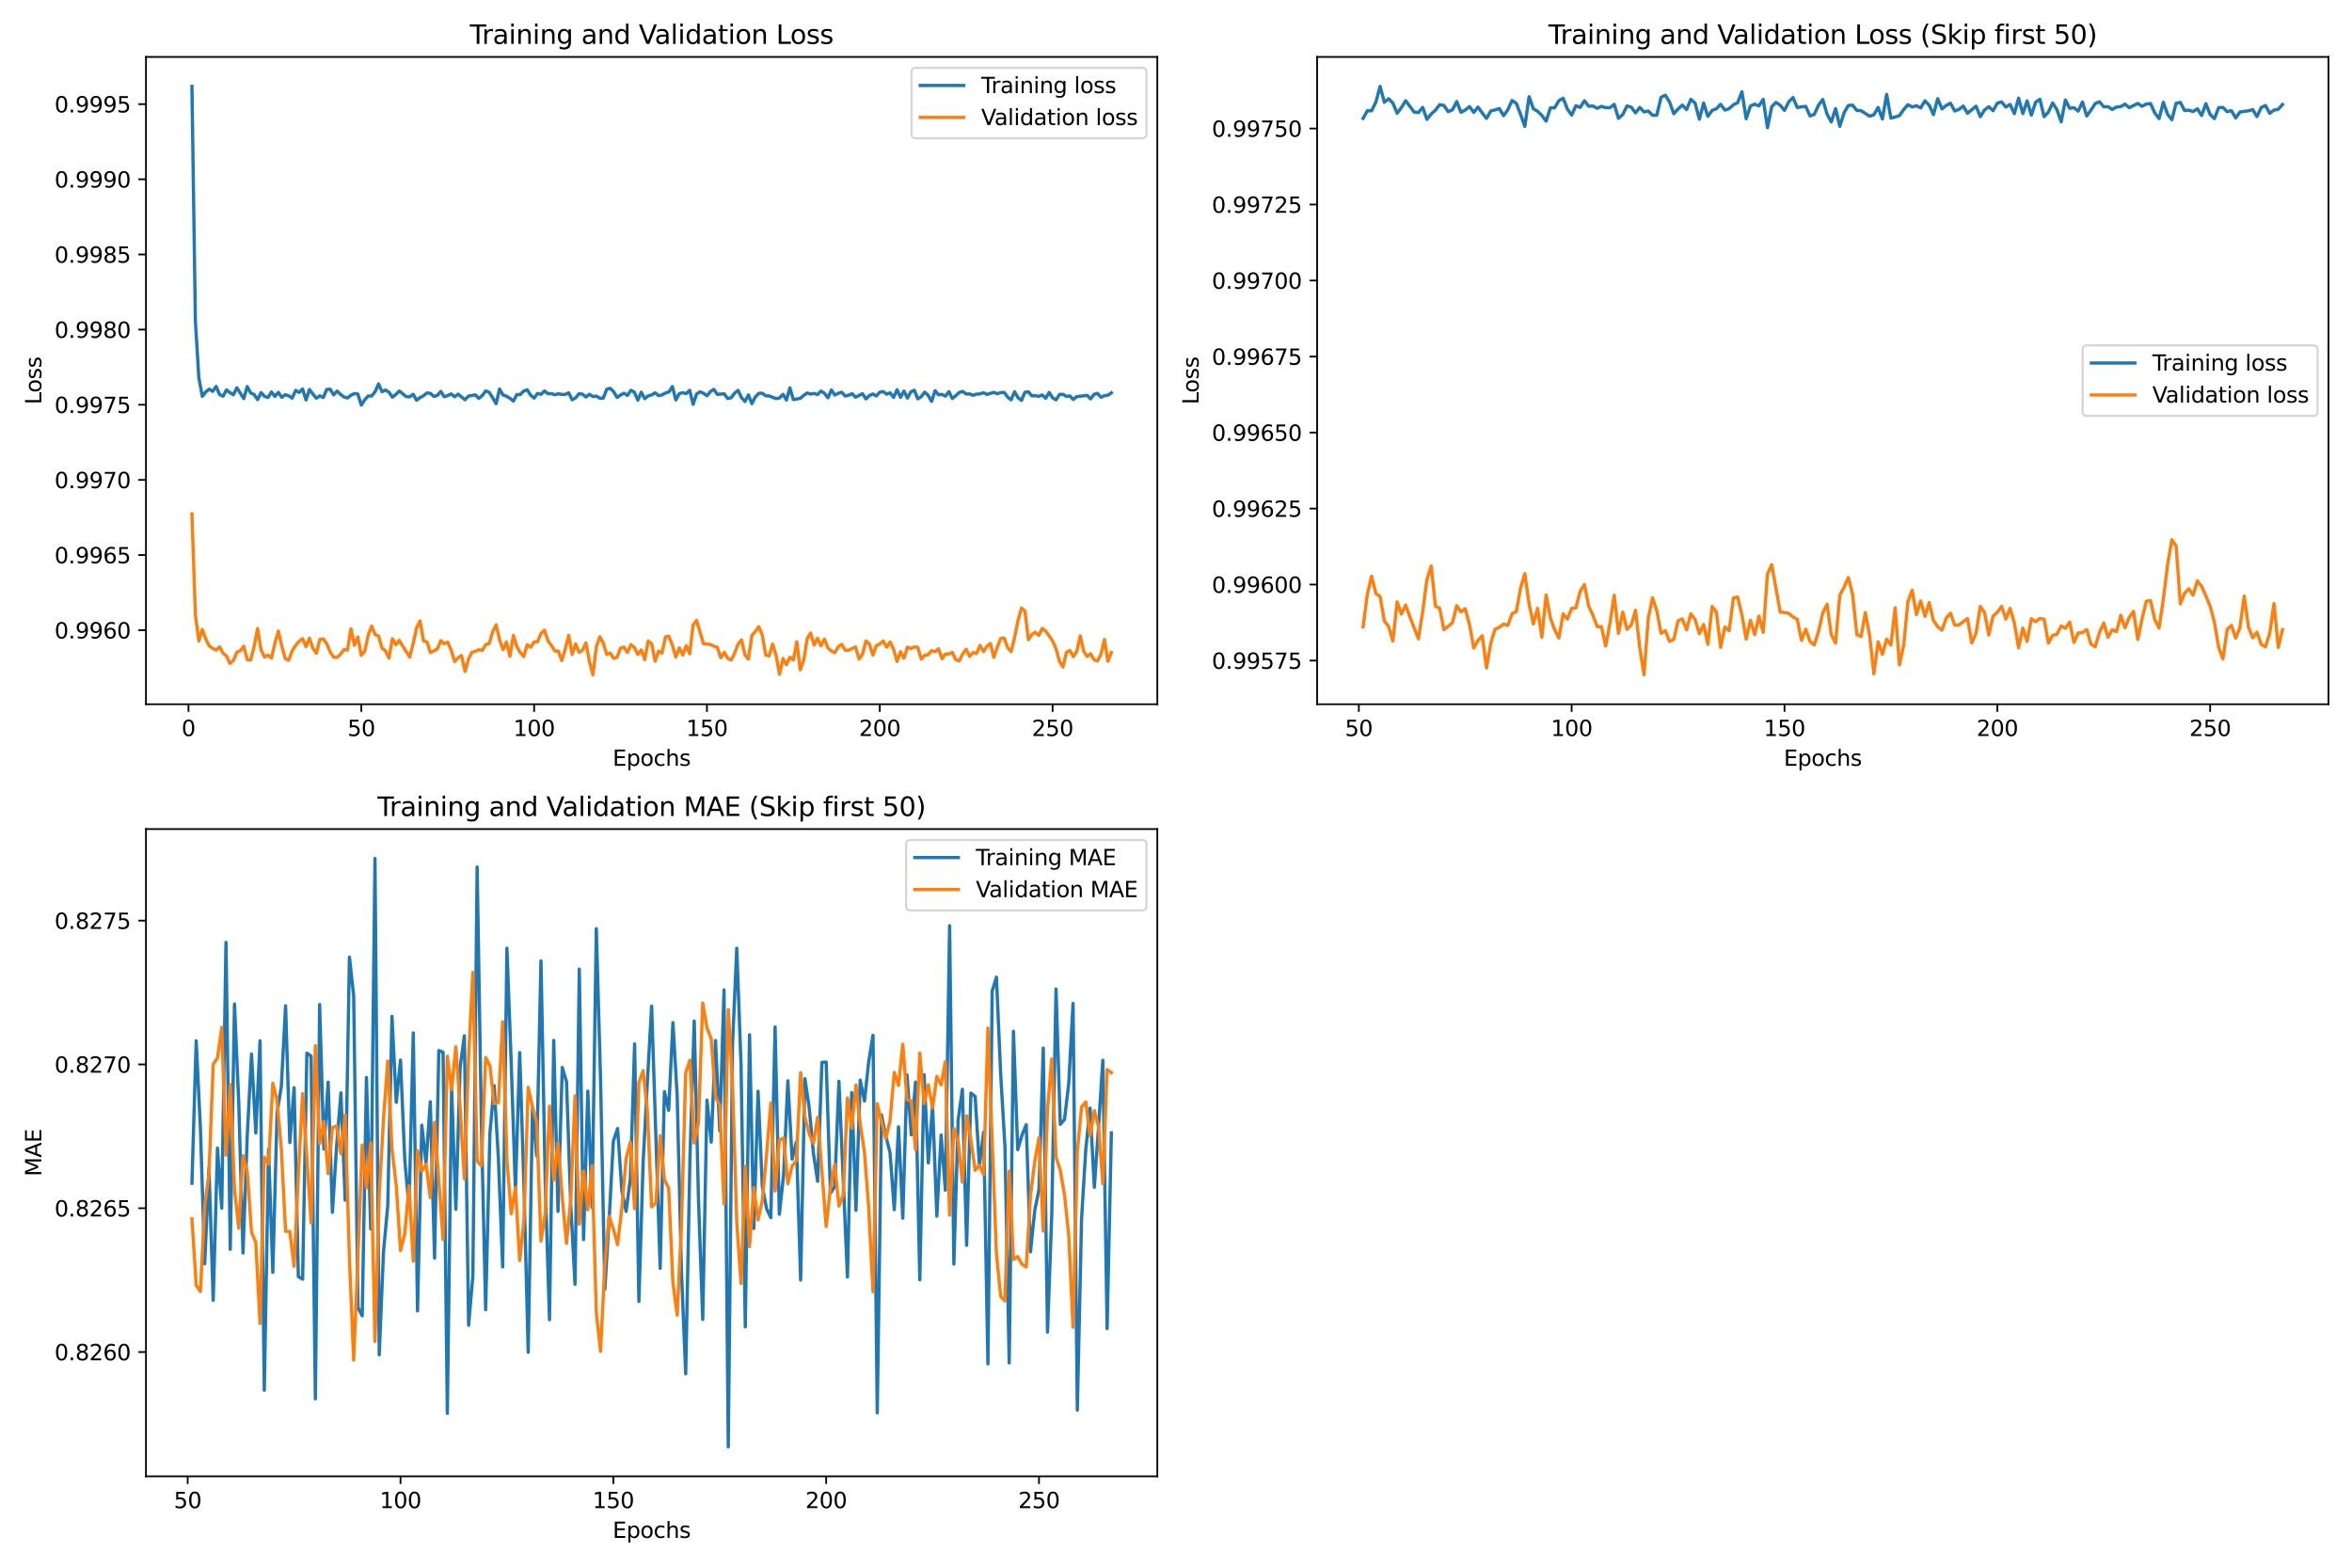 <?xml version="1.0" encoding="utf-8" standalone="no"?>
<!DOCTYPE svg PUBLIC "-//W3C//DTD SVG 1.1//EN"
  "http://www.w3.org/Graphics/SVG/1.1/DTD/svg11.dtd">
<svg xmlns:xlink="http://www.w3.org/1999/xlink" width="1080pt" height="720pt" viewBox="0 0 1080 720" xmlns="http://www.w3.org/2000/svg" version="1.1">
 <defs>
  <style type="text/css">*{stroke-linejoin: round; stroke-linecap: butt}</style>
 </defs>
 <g id="figure_1">
  <g id="patch_1">
   <path d="M 0 720 
L 1080 720 
L 1080 0 
L 0 0 
z
" style="fill: #ffffff"/>
  </g>
  <g id="axes_1">
   <g id="patch_2">
    <path d="M 67.025 323.44 
L 531.428 323.44 
L 531.428 26.16 
L 67.025 26.16 
z
" style="fill: #ffffff"/>
   </g>
   <g id="matplotlib.axis_1">
    <g id="xtick_1">
     <g id="line2d_1">
      <defs>
       <path id="md8b1cd6b57" d="M 0 0 
L 0 3.5 
" style="stroke: #000000; stroke-width: 0.8"/>
      </defs>
      <g>
       <use xlink:href="#md8b1cd6b57" x="86.547" y="323.44" style="stroke: #000000; stroke-width: 0.8"/>
      </g>
     </g>
     <g id="text_1">
      <!-- 0 -->
      <g transform="translate(83.366 338.038) scale(0.1 -0.1)">
       <defs>
        <path id="DejaVuSans-30" d="M 2034 4250 
Q 1547 4250 1301 3770 
Q 1056 3291 1056 2328 
Q 1056 1369 1301 889 
Q 1547 409 2034 409 
Q 2525 409 2770 889 
Q 3016 1369 3016 2328 
Q 3016 3291 2770 3770 
Q 2525 4250 2034 4250 
z
M 2034 4750 
Q 2819 4750 3233 4129 
Q 3647 3509 3647 2328 
Q 3647 1150 3233 529 
Q 2819 -91 2034 -91 
Q 1250 -91 836 529 
Q 422 1150 422 2328 
Q 422 3509 836 4129 
Q 1250 4750 2034 4750 
z
" transform="scale(0.016)"/>
       </defs>
       <use xlink:href="#DejaVuSans-30"/>
      </g>
     </g>
    </g>
    <g id="xtick_2">
     <g id="line2d_2">
      <g>
       <use xlink:href="#md8b1cd6b57" x="165.905" y="323.44" style="stroke: #000000; stroke-width: 0.8"/>
      </g>
     </g>
     <g id="text_2">
      <!-- 50 -->
      <g transform="translate(159.542 338.038) scale(0.1 -0.1)">
       <defs>
        <path id="DejaVuSans-35" d="M 691 4666 
L 3169 4666 
L 3169 4134 
L 1269 4134 
L 1269 2991 
Q 1406 3038 1543 3061 
Q 1681 3084 1819 3084 
Q 2600 3084 3056 2656 
Q 3513 2228 3513 1497 
Q 3513 744 3044 326 
Q 2575 -91 1722 -91 
Q 1428 -91 1123 -41 
Q 819 9 494 109 
L 494 744 
Q 775 591 1075 516 
Q 1375 441 1709 441 
Q 2250 441 2565 725 
Q 2881 1009 2881 1497 
Q 2881 1984 2565 2268 
Q 2250 2553 1709 2553 
Q 1456 2553 1204 2497 
Q 953 2441 691 2322 
L 691 4666 
z
" transform="scale(0.016)"/>
       </defs>
       <use xlink:href="#DejaVuSans-35"/>
       <use xlink:href="#DejaVuSans-30" x="63.623"/>
      </g>
     </g>
    </g>
    <g id="xtick_3">
     <g id="line2d_3">
      <g>
       <use xlink:href="#md8b1cd6b57" x="245.263" y="323.44" style="stroke: #000000; stroke-width: 0.8"/>
      </g>
     </g>
     <g id="text_3">
      <!-- 100 -->
      <g transform="translate(235.719 338.038) scale(0.1 -0.1)">
       <defs>
        <path id="DejaVuSans-31" d="M 794 531 
L 1825 531 
L 1825 4091 
L 703 3866 
L 703 4441 
L 1819 4666 
L 2450 4666 
L 2450 531 
L 3481 531 
L 3481 0 
L 794 0 
L 794 531 
z
" transform="scale(0.016)"/>
       </defs>
       <use xlink:href="#DejaVuSans-31"/>
       <use xlink:href="#DejaVuSans-30" x="63.623"/>
       <use xlink:href="#DejaVuSans-30" x="127.246"/>
      </g>
     </g>
    </g>
    <g id="xtick_4">
     <g id="line2d_4">
      <g>
       <use xlink:href="#md8b1cd6b57" x="324.621" y="323.44" style="stroke: #000000; stroke-width: 0.8"/>
      </g>
     </g>
     <g id="text_4">
      <!-- 150 -->
      <g transform="translate(315.077 338.038) scale(0.1 -0.1)">
       <use xlink:href="#DejaVuSans-31"/>
       <use xlink:href="#DejaVuSans-35" x="63.623"/>
       <use xlink:href="#DejaVuSans-30" x="127.246"/>
      </g>
     </g>
    </g>
    <g id="xtick_5">
     <g id="line2d_5">
      <g>
       <use xlink:href="#md8b1cd6b57" x="403.979" y="323.44" style="stroke: #000000; stroke-width: 0.8"/>
      </g>
     </g>
     <g id="text_5">
      <!-- 200 -->
      <g transform="translate(394.435 338.038) scale(0.1 -0.1)">
       <defs>
        <path id="DejaVuSans-32" d="M 1228 531 
L 3431 531 
L 3431 0 
L 469 0 
L 469 531 
Q 828 903 1448 1529 
Q 2069 2156 2228 2338 
Q 2531 2678 2651 2914 
Q 2772 3150 2772 3378 
Q 2772 3750 2511 3984 
Q 2250 4219 1831 4219 
Q 1534 4219 1204 4116 
Q 875 4013 500 3803 
L 500 4441 
Q 881 4594 1212 4672 
Q 1544 4750 1819 4750 
Q 2544 4750 2975 4387 
Q 3406 4025 3406 3419 
Q 3406 3131 3298 2873 
Q 3191 2616 2906 2266 
Q 2828 2175 2409 1742 
Q 1991 1309 1228 531 
z
" transform="scale(0.016)"/>
       </defs>
       <use xlink:href="#DejaVuSans-32"/>
       <use xlink:href="#DejaVuSans-30" x="63.623"/>
       <use xlink:href="#DejaVuSans-30" x="127.246"/>
      </g>
     </g>
    </g>
    <g id="xtick_6">
     <g id="line2d_6">
      <g>
       <use xlink:href="#md8b1cd6b57" x="483.337" y="323.44" style="stroke: #000000; stroke-width: 0.8"/>
      </g>
     </g>
     <g id="text_6">
      <!-- 250 -->
      <g transform="translate(473.793 338.038) scale(0.1 -0.1)">
       <use xlink:href="#DejaVuSans-32"/>
       <use xlink:href="#DejaVuSans-35" x="63.623"/>
       <use xlink:href="#DejaVuSans-30" x="127.246"/>
      </g>
     </g>
    </g>
    <g id="text_7">
     <!-- Epochs -->
     <g transform="translate(281.311 351.717) scale(0.1 -0.1)">
      <defs>
       <path id="DejaVuSans-45" d="M 628 4666 
L 3578 4666 
L 3578 4134 
L 1259 4134 
L 1259 2753 
L 3481 2753 
L 3481 2222 
L 1259 2222 
L 1259 531 
L 3634 531 
L 3634 0 
L 628 0 
L 628 4666 
z
" transform="scale(0.016)"/>
       <path id="DejaVuSans-70" d="M 1159 525 
L 1159 -1331 
L 581 -1331 
L 581 3500 
L 1159 3500 
L 1159 2969 
Q 1341 3281 1617 3432 
Q 1894 3584 2278 3584 
Q 2916 3584 3314 3078 
Q 3713 2572 3713 1747 
Q 3713 922 3314 415 
Q 2916 -91 2278 -91 
Q 1894 -91 1617 61 
Q 1341 213 1159 525 
z
M 3116 1747 
Q 3116 2381 2855 2742 
Q 2594 3103 2138 3103 
Q 1681 3103 1420 2742 
Q 1159 2381 1159 1747 
Q 1159 1113 1420 752 
Q 1681 391 2138 391 
Q 2594 391 2855 752 
Q 3116 1113 3116 1747 
z
" transform="scale(0.016)"/>
       <path id="DejaVuSans-6f" d="M 1959 3097 
Q 1497 3097 1228 2736 
Q 959 2375 959 1747 
Q 959 1119 1226 758 
Q 1494 397 1959 397 
Q 2419 397 2687 759 
Q 2956 1122 2956 1747 
Q 2956 2369 2687 2733 
Q 2419 3097 1959 3097 
z
M 1959 3584 
Q 2709 3584 3137 3096 
Q 3566 2609 3566 1747 
Q 3566 888 3137 398 
Q 2709 -91 1959 -91 
Q 1206 -91 779 398 
Q 353 888 353 1747 
Q 353 2609 779 3096 
Q 1206 3584 1959 3584 
z
" transform="scale(0.016)"/>
       <path id="DejaVuSans-63" d="M 3122 3366 
L 3122 2828 
Q 2878 2963 2633 3030 
Q 2388 3097 2138 3097 
Q 1578 3097 1268 2742 
Q 959 2388 959 1747 
Q 959 1106 1268 751 
Q 1578 397 2138 397 
Q 2388 397 2633 464 
Q 2878 531 3122 666 
L 3122 134 
Q 2881 22 2623 -34 
Q 2366 -91 2075 -91 
Q 1284 -91 818 406 
Q 353 903 353 1747 
Q 353 2603 823 3093 
Q 1294 3584 2113 3584 
Q 2378 3584 2631 3529 
Q 2884 3475 3122 3366 
z
" transform="scale(0.016)"/>
       <path id="DejaVuSans-68" d="M 3513 2113 
L 3513 0 
L 2938 0 
L 2938 2094 
Q 2938 2591 2744 2837 
Q 2550 3084 2163 3084 
Q 1697 3084 1428 2787 
Q 1159 2491 1159 1978 
L 1159 0 
L 581 0 
L 581 4863 
L 1159 4863 
L 1159 2956 
Q 1366 3272 1645 3428 
Q 1925 3584 2291 3584 
Q 2894 3584 3203 3211 
Q 3513 2838 3513 2113 
z
" transform="scale(0.016)"/>
       <path id="DejaVuSans-73" d="M 2834 3397 
L 2834 2853 
Q 2591 2978 2328 3040 
Q 2066 3103 1784 3103 
Q 1356 3103 1142 2972 
Q 928 2841 928 2578 
Q 928 2378 1081 2264 
Q 1234 2150 1697 2047 
L 1894 2003 
Q 2506 1872 2764 1633 
Q 3022 1394 3022 966 
Q 3022 478 2636 193 
Q 2250 -91 1575 -91 
Q 1294 -91 989 -36 
Q 684 19 347 128 
L 347 722 
Q 666 556 975 473 
Q 1284 391 1588 391 
Q 1994 391 2212 530 
Q 2431 669 2431 922 
Q 2431 1156 2273 1281 
Q 2116 1406 1581 1522 
L 1381 1569 
Q 847 1681 609 1914 
Q 372 2147 372 2553 
Q 372 3047 722 3315 
Q 1072 3584 1716 3584 
Q 2034 3584 2315 3537 
Q 2597 3491 2834 3397 
z
" transform="scale(0.016)"/>
      </defs>
      <use xlink:href="#DejaVuSans-45"/>
      <use xlink:href="#DejaVuSans-70" x="63.184"/>
      <use xlink:href="#DejaVuSans-6f" x="126.66"/>
      <use xlink:href="#DejaVuSans-63" x="187.842"/>
      <use xlink:href="#DejaVuSans-68" x="242.822"/>
      <use xlink:href="#DejaVuSans-73" x="306.201"/>
     </g>
    </g>
   </g>
   <g id="matplotlib.axis_2">
    <g id="ytick_1">
     <g id="line2d_7">
      <defs>
       <path id="meea890c5c8" d="M 0 0 
L -3.5 0 
" style="stroke: #000000; stroke-width: 0.8"/>
      </defs>
      <g>
       <use xlink:href="#meea890c5c8" x="67.025" y="289.433" style="stroke: #000000; stroke-width: 0.8"/>
      </g>
     </g>
     <g id="text_8">
      <!-- 0.9960 -->
      <g transform="translate(25.034 293.232) scale(0.1 -0.1)">
       <defs>
        <path id="DejaVuSans-2e" d="M 684 794 
L 1344 794 
L 1344 0 
L 684 0 
L 684 794 
z
" transform="scale(0.016)"/>
        <path id="DejaVuSans-39" d="M 703 97 
L 703 672 
Q 941 559 1184 500 
Q 1428 441 1663 441 
Q 2288 441 2617 861 
Q 2947 1281 2994 2138 
Q 2813 1869 2534 1725 
Q 2256 1581 1919 1581 
Q 1219 1581 811 2004 
Q 403 2428 403 3163 
Q 403 3881 828 4315 
Q 1253 4750 1959 4750 
Q 2769 4750 3195 4129 
Q 3622 3509 3622 2328 
Q 3622 1225 3098 567 
Q 2575 -91 1691 -91 
Q 1453 -91 1209 -44 
Q 966 3 703 97 
z
M 1959 2075 
Q 2384 2075 2632 2365 
Q 2881 2656 2881 3163 
Q 2881 3666 2632 3958 
Q 2384 4250 1959 4250 
Q 1534 4250 1286 3958 
Q 1038 3666 1038 3163 
Q 1038 2656 1286 2365 
Q 1534 2075 1959 2075 
z
" transform="scale(0.016)"/>
        <path id="DejaVuSans-36" d="M 2113 2584 
Q 1688 2584 1439 2293 
Q 1191 2003 1191 1497 
Q 1191 994 1439 701 
Q 1688 409 2113 409 
Q 2538 409 2786 701 
Q 3034 994 3034 1497 
Q 3034 2003 2786 2293 
Q 2538 2584 2113 2584 
z
M 3366 4563 
L 3366 3988 
Q 3128 4100 2886 4159 
Q 2644 4219 2406 4219 
Q 1781 4219 1451 3797 
Q 1122 3375 1075 2522 
Q 1259 2794 1537 2939 
Q 1816 3084 2150 3084 
Q 2853 3084 3261 2657 
Q 3669 2231 3669 1497 
Q 3669 778 3244 343 
Q 2819 -91 2113 -91 
Q 1303 -91 875 529 
Q 447 1150 447 2328 
Q 447 3434 972 4092 
Q 1497 4750 2381 4750 
Q 2619 4750 2861 4703 
Q 3103 4656 3366 4563 
z
" transform="scale(0.016)"/>
       </defs>
       <use xlink:href="#DejaVuSans-30"/>
       <use xlink:href="#DejaVuSans-2e" x="63.623"/>
       <use xlink:href="#DejaVuSans-39" x="95.41"/>
       <use xlink:href="#DejaVuSans-39" x="159.033"/>
       <use xlink:href="#DejaVuSans-36" x="222.656"/>
       <use xlink:href="#DejaVuSans-30" x="286.279"/>
      </g>
     </g>
    </g>
    <g id="ytick_2">
     <g id="line2d_8">
      <g>
       <use xlink:href="#meea890c5c8" x="67.025" y="254.918" style="stroke: #000000; stroke-width: 0.8"/>
      </g>
     </g>
     <g id="text_9">
      <!-- 0.9965 -->
      <g transform="translate(25.034 258.717) scale(0.1 -0.1)">
       <use xlink:href="#DejaVuSans-30"/>
       <use xlink:href="#DejaVuSans-2e" x="63.623"/>
       <use xlink:href="#DejaVuSans-39" x="95.41"/>
       <use xlink:href="#DejaVuSans-39" x="159.033"/>
       <use xlink:href="#DejaVuSans-36" x="222.656"/>
       <use xlink:href="#DejaVuSans-35" x="286.279"/>
      </g>
     </g>
    </g>
    <g id="ytick_3">
     <g id="line2d_9">
      <g>
       <use xlink:href="#meea890c5c8" x="67.025" y="220.403" style="stroke: #000000; stroke-width: 0.8"/>
      </g>
     </g>
     <g id="text_10">
      <!-- 0.9970 -->
      <g transform="translate(25.034 224.203) scale(0.1 -0.1)">
       <defs>
        <path id="DejaVuSans-37" d="M 525 4666 
L 3525 4666 
L 3525 4397 
L 1831 0 
L 1172 0 
L 2766 4134 
L 525 4134 
L 525 4666 
z
" transform="scale(0.016)"/>
       </defs>
       <use xlink:href="#DejaVuSans-30"/>
       <use xlink:href="#DejaVuSans-2e" x="63.623"/>
       <use xlink:href="#DejaVuSans-39" x="95.41"/>
       <use xlink:href="#DejaVuSans-39" x="159.033"/>
       <use xlink:href="#DejaVuSans-37" x="222.656"/>
       <use xlink:href="#DejaVuSans-30" x="286.279"/>
      </g>
     </g>
    </g>
    <g id="ytick_4">
     <g id="line2d_10">
      <g>
       <use xlink:href="#meea890c5c8" x="67.025" y="185.889" style="stroke: #000000; stroke-width: 0.8"/>
      </g>
     </g>
     <g id="text_11">
      <!-- 0.9975 -->
      <g transform="translate(25.034 189.688) scale(0.1 -0.1)">
       <use xlink:href="#DejaVuSans-30"/>
       <use xlink:href="#DejaVuSans-2e" x="63.623"/>
       <use xlink:href="#DejaVuSans-39" x="95.41"/>
       <use xlink:href="#DejaVuSans-39" x="159.033"/>
       <use xlink:href="#DejaVuSans-37" x="222.656"/>
       <use xlink:href="#DejaVuSans-35" x="286.279"/>
      </g>
     </g>
    </g>
    <g id="ytick_5">
     <g id="line2d_11">
      <g>
       <use xlink:href="#meea890c5c8" x="67.025" y="151.374" style="stroke: #000000; stroke-width: 0.8"/>
      </g>
     </g>
     <g id="text_12">
      <!-- 0.9980 -->
      <g transform="translate(25.034 155.173) scale(0.1 -0.1)">
       <defs>
        <path id="DejaVuSans-38" d="M 2034 2216 
Q 1584 2216 1326 1975 
Q 1069 1734 1069 1313 
Q 1069 891 1326 650 
Q 1584 409 2034 409 
Q 2484 409 2743 651 
Q 3003 894 3003 1313 
Q 3003 1734 2745 1975 
Q 2488 2216 2034 2216 
z
M 1403 2484 
Q 997 2584 770 2862 
Q 544 3141 544 3541 
Q 544 4100 942 4425 
Q 1341 4750 2034 4750 
Q 2731 4750 3128 4425 
Q 3525 4100 3525 3541 
Q 3525 3141 3298 2862 
Q 3072 2584 2669 2484 
Q 3125 2378 3379 2068 
Q 3634 1759 3634 1313 
Q 3634 634 3220 271 
Q 2806 -91 2034 -91 
Q 1263 -91 848 271 
Q 434 634 434 1313 
Q 434 1759 690 2068 
Q 947 2378 1403 2484 
z
M 1172 3481 
Q 1172 3119 1398 2916 
Q 1625 2713 2034 2713 
Q 2441 2713 2670 2916 
Q 2900 3119 2900 3481 
Q 2900 3844 2670 4047 
Q 2441 4250 2034 4250 
Q 1625 4250 1398 4047 
Q 1172 3844 1172 3481 
z
" transform="scale(0.016)"/>
       </defs>
       <use xlink:href="#DejaVuSans-30"/>
       <use xlink:href="#DejaVuSans-2e" x="63.623"/>
       <use xlink:href="#DejaVuSans-39" x="95.41"/>
       <use xlink:href="#DejaVuSans-39" x="159.033"/>
       <use xlink:href="#DejaVuSans-38" x="222.656"/>
       <use xlink:href="#DejaVuSans-30" x="286.279"/>
      </g>
     </g>
    </g>
    <g id="ytick_6">
     <g id="line2d_12">
      <g>
       <use xlink:href="#meea890c5c8" x="67.025" y="116.859" style="stroke: #000000; stroke-width: 0.8"/>
      </g>
     </g>
     <g id="text_13">
      <!-- 0.9985 -->
      <g transform="translate(25.034 120.659) scale(0.1 -0.1)">
       <use xlink:href="#DejaVuSans-30"/>
       <use xlink:href="#DejaVuSans-2e" x="63.623"/>
       <use xlink:href="#DejaVuSans-39" x="95.41"/>
       <use xlink:href="#DejaVuSans-39" x="159.033"/>
       <use xlink:href="#DejaVuSans-38" x="222.656"/>
       <use xlink:href="#DejaVuSans-35" x="286.279"/>
      </g>
     </g>
    </g>
    <g id="ytick_7">
     <g id="line2d_13">
      <g>
       <use xlink:href="#meea890c5c8" x="67.025" y="82.345" style="stroke: #000000; stroke-width: 0.8"/>
      </g>
     </g>
     <g id="text_14">
      <!-- 0.9990 -->
      <g transform="translate(25.034 86.144) scale(0.1 -0.1)">
       <use xlink:href="#DejaVuSans-30"/>
       <use xlink:href="#DejaVuSans-2e" x="63.623"/>
       <use xlink:href="#DejaVuSans-39" x="95.41"/>
       <use xlink:href="#DejaVuSans-39" x="159.033"/>
       <use xlink:href="#DejaVuSans-39" x="222.656"/>
       <use xlink:href="#DejaVuSans-30" x="286.279"/>
      </g>
     </g>
    </g>
    <g id="ytick_8">
     <g id="line2d_14">
      <g>
       <use xlink:href="#meea890c5c8" x="67.025" y="47.83" style="stroke: #000000; stroke-width: 0.8"/>
      </g>
     </g>
     <g id="text_15">
      <!-- 0.9995 -->
      <g transform="translate(25.034 51.629) scale(0.1 -0.1)">
       <use xlink:href="#DejaVuSans-30"/>
       <use xlink:href="#DejaVuSans-2e" x="63.623"/>
       <use xlink:href="#DejaVuSans-39" x="95.41"/>
       <use xlink:href="#DejaVuSans-39" x="159.033"/>
       <use xlink:href="#DejaVuSans-39" x="222.656"/>
       <use xlink:href="#DejaVuSans-35" x="286.279"/>
      </g>
     </g>
    </g>
    <g id="text_16">
     <!-- Loss -->
     <g transform="translate(18.955 185.767) rotate(-90) scale(0.1 -0.1)">
      <defs>
       <path id="DejaVuSans-4c" d="M 628 4666 
L 1259 4666 
L 1259 531 
L 3531 531 
L 3531 0 
L 628 0 
L 628 4666 
z
" transform="scale(0.016)"/>
      </defs>
      <use xlink:href="#DejaVuSans-4c"/>
      <use xlink:href="#DejaVuSans-6f" x="53.963"/>
      <use xlink:href="#DejaVuSans-73" x="115.145"/>
      <use xlink:href="#DejaVuSans-73" x="167.244"/>
     </g>
    </g>
   </g>
   <g id="line2d_15">
    <path d="M 88.134 39.673 
L 89.721 147.612 
L 91.309 173.475 
L 92.896 182.046 
L 94.483 179.988 
L 96.07 178.717 
L 97.657 179.762 
L 99.244 177.483 
L 100.831 181.21 
L 102.419 181.98 
L 104.006 179.083 
L 105.593 180.338 
L 107.18 181.297 
L 108.767 178.083 
L 111.942 183.054 
L 113.529 177.532 
L 115.116 180.507 
L 116.703 181.186 
L 118.29 183.547 
L 119.877 180.305 
L 121.465 182.025 
L 123.052 182.58 
L 124.639 180.021 
L 126.226 182.07 
L 127.813 180.198 
L 129.4 182.506 
L 130.987 181.297 
L 132.575 181.762 
L 134.162 182.86 
L 135.749 179.301 
L 137.336 180.248 
L 138.923 178.659 
L 140.51 183.7 
L 142.098 178.894 
L 143.685 180.992 
L 145.272 182.897 
L 146.859 181.774 
L 148.446 182.572 
L 150.033 178.845 
L 151.621 178.758 
L 153.208 181.342 
L 154.795 179.626 
L 156.382 181.14 
L 157.969 182.334 
L 159.556 182.794 
L 161.143 181.539 
L 162.731 180.745 
L 164.318 180.984 
L 165.905 186.065 
L 167.492 183.588 
L 169.079 181.86 
L 170.666 181.86 
L 172.254 179.898 
L 173.841 176.322 
L 175.428 179.923 
L 177.015 179.141 
L 178.602 180.12 
L 180.189 182.42 
L 181.777 181.149 
L 183.364 179.573 
L 186.538 182.165 
L 188.125 182.26 
L 189.712 181.095 
L 191.299 183.811 
L 192.887 182.597 
L 194.474 181.733 
L 196.061 180.47 
L 197.648 180.667 
L 199.235 182.078 
L 200.822 181.63 
L 202.41 179.766 
L 203.997 182.214 
L 205.584 181.688 
L 207.171 180.91 
L 208.758 182.235 
L 210.345 181.029 
L 213.52 183.597 
L 215.107 181.91 
L 218.281 181.358 
L 219.868 182.988 
L 221.455 181.642 
L 223.043 179.523 
L 224.63 180.178 
L 226.217 182.675 
L 227.804 185.403 
L 229.391 178.672 
L 230.978 181.404 
L 232.566 181.976 
L 234.153 182.914 
L 235.74 184.214 
L 237.327 181.214 
L 238.914 181.19 
L 240.501 179.556 
L 242.089 179.021 
L 243.676 181.494 
L 245.263 182.836 
L 246.85 180.712 
L 248.437 181.103 
L 250.024 179.581 
L 251.612 180.828 
L 253.199 180.787 
L 254.786 181.301 
L 256.373 180.856 
L 257.96 181.157 
L 259.547 181.165 
L 261.134 180.4 
L 262.722 183.597 
L 264.309 182.72 
L 265.896 180.77 
L 267.483 181.029 
L 269.07 182.346 
L 270.657 181.091 
L 272.245 182.124 
L 273.832 181.906 
L 275.419 182.889 
L 277.006 182.856 
L 278.593 178.799 
L 280.18 178.322 
L 281.768 179.877 
L 283.355 182.543 
L 284.942 181.449 
L 286.529 180.581 
L 288.116 181.589 
L 289.703 179.26 
L 291.29 180.12 
L 292.878 183.786 
L 294.465 180.116 
L 296.052 183.119 
L 297.639 181.782 
L 299.226 181.404 
L 300.813 180.396 
L 302.401 181.708 
L 303.988 181.387 
L 305.575 180.499 
L 307.162 180.025 
L 308.749 177.532 
L 310.336 183.671 
L 311.924 180.774 
L 313.511 180.367 
L 315.098 180.762 
L 316.685 179.26 
L 318.272 185.707 
L 319.859 180.943 
L 321.446 179.964 
L 323.034 180.614 
L 324.621 181.774 
L 326.208 179.824 
L 327.795 178.857 
L 329.382 181.116 
L 332.557 180.873 
L 334.144 183.033 
L 335.731 182.671 
L 337.318 180.568 
L 338.905 179.309 
L 340.492 182.63 
L 342.08 184.387 
L 343.667 181.367 
L 345.254 185.395 
L 346.841 182.313 
L 348.428 180.655 
L 350.015 180.589 
L 351.602 181.782 
L 353.19 181.844 
L 356.364 183.091 
L 357.951 182.757 
L 359.538 181.107 
L 361.125 183.733 
L 362.713 178.145 
L 364.3 183.527 
L 367.474 182.963 
L 369.061 181.597 
L 370.648 180.49 
L 372.236 180.996 
L 373.823 180.721 
L 375.41 181.214 
L 376.997 179.602 
L 378.584 180.622 
L 380.171 182.724 
L 381.758 179.104 
L 383.346 181.433 
L 384.933 180.643 
L 386.52 180.153 
L 388.107 181.906 
L 389.694 181.535 
L 391.281 180.795 
L 392.869 182.436 
L 396.043 180.815 
L 397.63 183.202 
L 399.217 181.671 
L 400.804 180.939 
L 402.392 181.852 
L 403.979 180.136 
L 405.566 179.857 
L 407.153 181.029 
L 408.74 180.416 
L 410.327 182.523 
L 411.914 178.997 
L 413.502 182.494 
L 415.089 179.61 
L 416.676 182.852 
L 418.263 179.914 
L 419.85 179.256 
L 421.437 183.189 
L 423.025 182.173 
L 424.612 180.087 
L 426.199 181.601 
L 427.786 184.362 
L 429.373 179.412 
L 430.96 181.301 
L 432.548 181.157 
L 434.135 181.939 
L 435.722 179.865 
L 437.309 183.033 
L 438.896 181.712 
L 440.483 180.223 
L 442.07 179.824 
L 443.658 180.947 
L 445.245 180.931 
L 446.832 181.564 
L 448.419 181.009 
L 450.006 180.918 
L 451.593 180.35 
L 453.181 181.157 
L 456.355 180.206 
L 457.942 180.836 
L 459.529 180.326 
L 461.116 180.227 
L 462.704 182.371 
L 464.291 183.638 
L 465.878 179.943 
L 467.465 182.646 
L 469.052 183.889 
L 470.639 180.161 
L 472.226 179.964 
L 473.814 181.815 
L 475.401 181.721 
L 476.988 182.041 
L 478.575 181.4 
L 480.162 182.926 
L 481.749 180.243 
L 483.337 182.7 
L 484.924 183.642 
L 486.511 181.149 
L 488.098 181.099 
L 489.685 182.062 
L 491.272 181.84 
L 492.86 183.482 
L 494.447 182.148 
L 499.208 181.605 
L 500.795 183.189 
L 502.383 181.116 
L 503.97 180.667 
L 505.557 182.449 
L 507.144 181.712 
L 508.731 181.523 
L 510.318 180.433 
L 510.318 180.433 
" clip-path="url(#pd057540cb2)" style="fill: none; stroke: #1f77b4; stroke-width: 1.5; stroke-linecap: square"/>
   </g>
   <g id="line2d_16">
    <path d="M 88.134 236.044 
L 89.721 282.459 
L 91.309 294.403 
L 92.896 289.133 
L 94.483 293.432 
L 96.07 296.662 
L 97.657 297.748 
L 99.244 298.551 
L 100.831 297.07 
L 102.419 300.02 
L 104.006 301.312 
L 105.593 304.694 
L 107.18 303.34 
L 108.767 299.563 
L 110.354 298.843 
L 111.942 296.798 
L 113.529 302.953 
L 115.116 303.143 
L 116.703 296.819 
L 118.29 288.684 
L 119.877 298.46 
L 121.465 301.789 
L 123.052 300.863 
L 124.639 302.254 
L 126.226 295.481 
L 127.813 289.824 
L 129.4 296.736 
L 130.987 302.427 
L 132.575 303.278 
L 134.162 298.896 
L 135.749 296.477 
L 137.336 294.58 
L 138.923 293.317 
L 140.51 297.004 
L 142.098 293.111 
L 143.685 297.757 
L 145.272 300.036 
L 146.859 293.675 
L 148.446 293.395 
L 150.033 295.65 
L 151.621 299.501 
L 153.208 301.859 
L 154.795 301.912 
L 156.382 300.46 
L 157.969 298.316 
L 159.556 298.567 
L 161.143 288.804 
L 162.731 296.358 
L 164.318 292.564 
L 165.905 301.028 
L 167.492 299.045 
L 169.079 291.655 
L 170.666 287.549 
L 172.254 291.478 
L 173.841 292.149 
L 175.428 297.707 
L 177.015 298.942 
L 178.602 302.274 
L 180.189 293.362 
L 181.777 296.144 
L 183.364 294.091 
L 184.951 296.798 
L 188.125 301.76 
L 189.712 295.605 
L 191.299 288.339 
L 192.887 285.212 
L 194.474 294.35 
L 196.061 294.835 
L 197.648 299.69 
L 200.822 298.098 
L 202.41 294.231 
L 203.997 295.65 
L 205.584 294.914 
L 207.171 298.551 
L 208.758 303.842 
L 210.345 302.13 
L 211.933 301.061 
L 213.52 308.368 
L 215.107 302.739 
L 216.694 299.571 
L 218.281 299.168 
L 219.868 298.403 
L 221.455 298.719 
L 223.043 296.053 
L 224.63 295.58 
L 226.217 290.223 
L 227.804 286.952 
L 229.391 293.827 
L 230.978 298.362 
L 232.566 294.835 
L 234.153 301.394 
L 235.74 291.807 
L 237.327 297.004 
L 238.914 299.67 
L 240.501 301.583 
L 242.089 296.09 
L 243.676 297.275 
L 245.263 294.844 
L 246.85 294.737 
L 248.437 290.947 
L 250.024 289.441 
L 251.612 294.338 
L 253.199 296.403 
L 254.786 298.987 
L 256.373 298.999 
L 257.96 303.406 
L 259.547 298.156 
L 261.134 291.844 
L 262.722 300.522 
L 264.309 295.695 
L 265.896 299.6 
L 267.483 298.645 
L 269.07 295.284 
L 270.657 303.788 
L 272.245 309.927 
L 273.832 297.078 
L 275.419 292.445 
L 277.006 295.346 
L 278.593 300.513 
L 280.18 299.904 
L 281.768 302.344 
L 283.355 301.879 
L 284.942 297.662 
L 286.529 297.238 
L 288.116 299.707 
L 289.703 296.09 
L 291.29 297.362 
L 292.878 300.604 
L 294.465 298.493 
L 296.052 302.999 
L 297.639 294.412 
L 299.226 295.658 
L 300.813 303.698 
L 302.401 299.069 
L 303.988 299.941 
L 305.575 292.482 
L 307.162 292.256 
L 308.749 296.35 
L 310.336 301.805 
L 311.924 297.535 
L 313.511 300.826 
L 315.098 296.609 
L 316.685 300.283 
L 318.272 287.034 
L 319.859 284.92 
L 323.034 295.679 
L 326.208 295.983 
L 327.795 296.798 
L 329.382 297.312 
L 330.969 302.102 
L 332.557 299.579 
L 334.144 302.353 
L 335.731 303.151 
L 337.318 300.057 
L 338.905 295.876 
L 340.492 293.91 
L 342.08 300.847 
L 343.667 302.702 
L 345.254 291.807 
L 346.841 290.042 
L 348.428 287.841 
L 350.015 291.655 
L 351.602 300.81 
L 353.19 301.233 
L 354.777 295.802 
L 356.364 300.991 
L 357.951 309.693 
L 359.538 302.443 
L 361.125 305.278 
L 362.713 301.851 
L 364.3 303.163 
L 365.887 294.733 
L 367.474 307.664 
L 369.061 303.241 
L 370.648 293.325 
L 372.236 290.704 
L 373.823 296.251 
L 375.41 293.157 
L 376.997 296.654 
L 378.584 293.531 
L 380.171 297.609 
L 381.758 298.999 
L 383.346 299.797 
L 384.933 297.033 
L 386.52 295.938 
L 388.107 298.666 
L 389.694 298.612 
L 392.869 297.131 
L 394.456 302.702 
L 396.043 300.505 
L 397.63 294.387 
L 399.217 295.757 
L 400.804 300.892 
L 402.392 296.563 
L 403.979 295.741 
L 405.566 294.387 
L 407.153 297.263 
L 408.74 294.852 
L 410.327 298.164 
L 411.914 303.809 
L 413.502 299.312 
L 415.089 302.328 
L 416.676 297.193 
L 418.263 297.868 
L 419.85 297.115 
L 421.437 297.312 
L 423.025 302.731 
L 424.612 300.962 
L 426.199 300.727 
L 427.786 298.826 
L 429.373 299.365 
L 430.96 297.954 
L 432.548 302.571 
L 434.135 300.423 
L 435.722 300.353 
L 437.309 299.653 
L 438.896 302.974 
L 440.483 303.558 
L 442.07 300.332 
L 443.658 298.172 
L 445.245 301.427 
L 446.832 299.678 
L 448.419 300.139 
L 450.006 296.424 
L 451.593 299.25 
L 453.181 296.872 
L 454.768 295.535 
L 456.355 301.896 
L 457.942 297.246 
L 459.529 293.218 
L 461.116 293.074 
L 462.704 297.444 
L 464.291 299.312 
L 465.878 292.77 
L 467.465 284.944 
L 469.052 279.254 
L 470.639 280.653 
L 472.226 293.827 
L 473.814 291.425 
L 475.401 290.392 
L 476.988 291.844 
L 478.575 288.614 
L 480.162 289.845 
L 481.749 292.005 
L 483.337 294.383 
L 484.924 297.975 
L 486.511 303.71 
L 488.098 306.331 
L 489.685 299.625 
L 491.272 298.711 
L 492.86 301.608 
L 494.447 299.197 
L 496.034 292.05 
L 497.621 299.077 
L 499.208 301.53 
L 500.795 300.246 
L 502.383 303.011 
L 503.97 303.575 
L 505.557 300.468 
L 507.144 293.741 
L 508.731 303.71 
L 510.318 299.686 
L 510.318 299.686 
" clip-path="url(#pd057540cb2)" style="fill: none; stroke: #ff7f0e; stroke-width: 1.5; stroke-linecap: square"/>
   </g>
   <g id="patch_3">
    <path d="M 67.025 323.44 
L 67.025 26.16 
" style="fill: none; stroke: #000000; stroke-width: 0.8; stroke-linejoin: miter; stroke-linecap: square"/>
   </g>
   <g id="patch_4">
    <path d="M 531.428 323.44 
L 531.428 26.16 
" style="fill: none; stroke: #000000; stroke-width: 0.8; stroke-linejoin: miter; stroke-linecap: square"/>
   </g>
   <g id="patch_5">
    <path d="M 67.025 323.44 
L 531.428 323.44 
" style="fill: none; stroke: #000000; stroke-width: 0.8; stroke-linejoin: miter; stroke-linecap: square"/>
   </g>
   <g id="patch_6">
    <path d="M 67.025 26.16 
L 531.428 26.16 
" style="fill: none; stroke: #000000; stroke-width: 0.8; stroke-linejoin: miter; stroke-linecap: square"/>
   </g>
   <g id="text_17">
    <!-- Training and Validation Loss -->
    <g transform="translate(215.757 20.16) scale(0.12 -0.12)">
     <defs>
      <path id="DejaVuSans-54" d="M -19 4666 
L 3928 4666 
L 3928 4134 
L 2272 4134 
L 2272 0 
L 1638 0 
L 1638 4134 
L -19 4134 
L -19 4666 
z
" transform="scale(0.016)"/>
      <path id="DejaVuSans-72" d="M 2631 2963 
Q 2534 3019 2420 3045 
Q 2306 3072 2169 3072 
Q 1681 3072 1420 2755 
Q 1159 2438 1159 1844 
L 1159 0 
L 581 0 
L 581 3500 
L 1159 3500 
L 1159 2956 
Q 1341 3275 1631 3429 
Q 1922 3584 2338 3584 
Q 2397 3584 2469 3576 
Q 2541 3569 2628 3553 
L 2631 2963 
z
" transform="scale(0.016)"/>
      <path id="DejaVuSans-61" d="M 2194 1759 
Q 1497 1759 1228 1600 
Q 959 1441 959 1056 
Q 959 750 1161 570 
Q 1363 391 1709 391 
Q 2188 391 2477 730 
Q 2766 1069 2766 1631 
L 2766 1759 
L 2194 1759 
z
M 3341 1997 
L 3341 0 
L 2766 0 
L 2766 531 
Q 2569 213 2275 61 
Q 1981 -91 1556 -91 
Q 1019 -91 701 211 
Q 384 513 384 1019 
Q 384 1609 779 1909 
Q 1175 2209 1959 2209 
L 2766 2209 
L 2766 2266 
Q 2766 2663 2505 2880 
Q 2244 3097 1772 3097 
Q 1472 3097 1187 3025 
Q 903 2953 641 2809 
L 641 3341 
Q 956 3463 1253 3523 
Q 1550 3584 1831 3584 
Q 2591 3584 2966 3190 
Q 3341 2797 3341 1997 
z
" transform="scale(0.016)"/>
      <path id="DejaVuSans-69" d="M 603 3500 
L 1178 3500 
L 1178 0 
L 603 0 
L 603 3500 
z
M 603 4863 
L 1178 4863 
L 1178 4134 
L 603 4134 
L 603 4863 
z
" transform="scale(0.016)"/>
      <path id="DejaVuSans-6e" d="M 3513 2113 
L 3513 0 
L 2938 0 
L 2938 2094 
Q 2938 2591 2744 2837 
Q 2550 3084 2163 3084 
Q 1697 3084 1428 2787 
Q 1159 2491 1159 1978 
L 1159 0 
L 581 0 
L 581 3500 
L 1159 3500 
L 1159 2956 
Q 1366 3272 1645 3428 
Q 1925 3584 2291 3584 
Q 2894 3584 3203 3211 
Q 3513 2838 3513 2113 
z
" transform="scale(0.016)"/>
      <path id="DejaVuSans-67" d="M 2906 1791 
Q 2906 2416 2648 2759 
Q 2391 3103 1925 3103 
Q 1463 3103 1205 2759 
Q 947 2416 947 1791 
Q 947 1169 1205 825 
Q 1463 481 1925 481 
Q 2391 481 2648 825 
Q 2906 1169 2906 1791 
z
M 3481 434 
Q 3481 -459 3084 -895 
Q 2688 -1331 1869 -1331 
Q 1566 -1331 1297 -1286 
Q 1028 -1241 775 -1147 
L 775 -588 
Q 1028 -725 1275 -790 
Q 1522 -856 1778 -856 
Q 2344 -856 2625 -561 
Q 2906 -266 2906 331 
L 2906 616 
Q 2728 306 2450 153 
Q 2172 0 1784 0 
Q 1141 0 747 490 
Q 353 981 353 1791 
Q 353 2603 747 3093 
Q 1141 3584 1784 3584 
Q 2172 3584 2450 3431 
Q 2728 3278 2906 2969 
L 2906 3500 
L 3481 3500 
L 3481 434 
z
" transform="scale(0.016)"/>
      <path id="DejaVuSans-20" transform="scale(0.016)"/>
      <path id="DejaVuSans-64" d="M 2906 2969 
L 2906 4863 
L 3481 4863 
L 3481 0 
L 2906 0 
L 2906 525 
Q 2725 213 2448 61 
Q 2172 -91 1784 -91 
Q 1150 -91 751 415 
Q 353 922 353 1747 
Q 353 2572 751 3078 
Q 1150 3584 1784 3584 
Q 2172 3584 2448 3432 
Q 2725 3281 2906 2969 
z
M 947 1747 
Q 947 1113 1208 752 
Q 1469 391 1925 391 
Q 2381 391 2643 752 
Q 2906 1113 2906 1747 
Q 2906 2381 2643 2742 
Q 2381 3103 1925 3103 
Q 1469 3103 1208 2742 
Q 947 2381 947 1747 
z
" transform="scale(0.016)"/>
      <path id="DejaVuSans-56" d="M 1831 0 
L 50 4666 
L 709 4666 
L 2188 738 
L 3669 4666 
L 4325 4666 
L 2547 0 
L 1831 0 
z
" transform="scale(0.016)"/>
      <path id="DejaVuSans-6c" d="M 603 4863 
L 1178 4863 
L 1178 0 
L 603 0 
L 603 4863 
z
" transform="scale(0.016)"/>
      <path id="DejaVuSans-74" d="M 1172 4494 
L 1172 3500 
L 2356 3500 
L 2356 3053 
L 1172 3053 
L 1172 1153 
Q 1172 725 1289 603 
Q 1406 481 1766 481 
L 2356 481 
L 2356 0 
L 1766 0 
Q 1100 0 847 248 
Q 594 497 594 1153 
L 594 3053 
L 172 3053 
L 172 3500 
L 594 3500 
L 594 4494 
L 1172 4494 
z
" transform="scale(0.016)"/>
     </defs>
     <use xlink:href="#DejaVuSans-54"/>
     <use xlink:href="#DejaVuSans-72" x="46.334"/>
     <use xlink:href="#DejaVuSans-61" x="87.447"/>
     <use xlink:href="#DejaVuSans-69" x="148.727"/>
     <use xlink:href="#DejaVuSans-6e" x="176.51"/>
     <use xlink:href="#DejaVuSans-69" x="239.889"/>
     <use xlink:href="#DejaVuSans-6e" x="267.672"/>
     <use xlink:href="#DejaVuSans-67" x="331.051"/>
     <use xlink:href="#DejaVuSans-20" x="394.527"/>
     <use xlink:href="#DejaVuSans-61" x="426.314"/>
     <use xlink:href="#DejaVuSans-6e" x="487.594"/>
     <use xlink:href="#DejaVuSans-64" x="550.973"/>
     <use xlink:href="#DejaVuSans-20" x="614.449"/>
     <use xlink:href="#DejaVuSans-56" x="646.236"/>
     <use xlink:href="#DejaVuSans-61" x="706.895"/>
     <use xlink:href="#DejaVuSans-6c" x="768.174"/>
     <use xlink:href="#DejaVuSans-69" x="795.957"/>
     <use xlink:href="#DejaVuSans-64" x="823.74"/>
     <use xlink:href="#DejaVuSans-61" x="887.217"/>
     <use xlink:href="#DejaVuSans-74" x="948.496"/>
     <use xlink:href="#DejaVuSans-69" x="987.705"/>
     <use xlink:href="#DejaVuSans-6f" x="1015.488"/>
     <use xlink:href="#DejaVuSans-6e" x="1076.67"/>
     <use xlink:href="#DejaVuSans-20" x="1140.049"/>
     <use xlink:href="#DejaVuSans-4c" x="1171.836"/>
     <use xlink:href="#DejaVuSans-6f" x="1225.799"/>
     <use xlink:href="#DejaVuSans-73" x="1286.98"/>
     <use xlink:href="#DejaVuSans-73" x="1339.08"/>
    </g>
   </g>
   <g id="legend_1">
    <g id="patch_7">
     <path d="M 420.553 63.516 
L 524.428 63.516 
Q 526.428 63.516 526.428 61.516 
L 526.428 33.16 
Q 526.428 31.16 524.428 31.16 
L 420.553 31.16 
Q 418.553 31.16 418.553 33.16 
L 418.553 61.516 
Q 418.553 63.516 420.553 63.516 
z
" style="fill: #ffffff; opacity: 0.8; stroke: #cccccc; stroke-linejoin: miter"/>
    </g>
    <g id="line2d_17">
     <path d="M 422.553 39.258 
L 432.553 39.258 
L 442.553 39.258 
" style="fill: none; stroke: #1f77b4; stroke-width: 1.5; stroke-linecap: square"/>
    </g>
    <g id="text_18">
     <!-- Training loss -->
     <g transform="translate(450.553 42.758) scale(0.1 -0.1)">
      <use xlink:href="#DejaVuSans-54"/>
      <use xlink:href="#DejaVuSans-72" x="46.334"/>
      <use xlink:href="#DejaVuSans-61" x="87.447"/>
      <use xlink:href="#DejaVuSans-69" x="148.727"/>
      <use xlink:href="#DejaVuSans-6e" x="176.51"/>
      <use xlink:href="#DejaVuSans-69" x="239.889"/>
      <use xlink:href="#DejaVuSans-6e" x="267.672"/>
      <use xlink:href="#DejaVuSans-67" x="331.051"/>
      <use xlink:href="#DejaVuSans-20" x="394.527"/>
      <use xlink:href="#DejaVuSans-6c" x="426.314"/>
      <use xlink:href="#DejaVuSans-6f" x="454.098"/>
      <use xlink:href="#DejaVuSans-73" x="515.279"/>
      <use xlink:href="#DejaVuSans-73" x="567.379"/>
     </g>
    </g>
    <g id="line2d_18">
     <path d="M 422.553 53.937 
L 432.553 53.937 
L 442.553 53.937 
" style="fill: none; stroke: #ff7f0e; stroke-width: 1.5; stroke-linecap: square"/>
    </g>
    <g id="text_19">
     <!-- Validation loss -->
     <g transform="translate(450.553 57.437) scale(0.1 -0.1)">
      <use xlink:href="#DejaVuSans-56"/>
      <use xlink:href="#DejaVuSans-61" x="60.658"/>
      <use xlink:href="#DejaVuSans-6c" x="121.938"/>
      <use xlink:href="#DejaVuSans-69" x="149.721"/>
      <use xlink:href="#DejaVuSans-64" x="177.504"/>
      <use xlink:href="#DejaVuSans-61" x="240.98"/>
      <use xlink:href="#DejaVuSans-74" x="302.26"/>
      <use xlink:href="#DejaVuSans-69" x="341.469"/>
      <use xlink:href="#DejaVuSans-6f" x="369.252"/>
      <use xlink:href="#DejaVuSans-6e" x="430.434"/>
      <use xlink:href="#DejaVuSans-20" x="493.812"/>
      <use xlink:href="#DejaVuSans-6c" x="525.6"/>
      <use xlink:href="#DejaVuSans-6f" x="553.383"/>
      <use xlink:href="#DejaVuSans-73" x="614.564"/>
      <use xlink:href="#DejaVuSans-73" x="666.664"/>
     </g>
    </g>
   </g>
  </g>
  <g id="axes_2">
   <g id="patch_8">
    <path d="M 604.798 323.44 
L 1069.2 323.44 
L 1069.2 26.16 
L 604.798 26.16 
z
" style="fill: #ffffff"/>
   </g>
   <g id="matplotlib.axis_3">
    <g id="xtick_7">
     <g id="line2d_19">
      <g>
       <use xlink:href="#md8b1cd6b57" x="623.952" y="323.44" style="stroke: #000000; stroke-width: 0.8"/>
      </g>
     </g>
     <g id="text_20">
      <!-- 50 -->
      <g transform="translate(617.59 338.038) scale(0.1 -0.1)">
       <use xlink:href="#DejaVuSans-35"/>
       <use xlink:href="#DejaVuSans-30" x="63.623"/>
      </g>
     </g>
    </g>
    <g id="xtick_8">
     <g id="line2d_20">
      <g>
       <use xlink:href="#md8b1cd6b57" x="721.68" y="323.44" style="stroke: #000000; stroke-width: 0.8"/>
      </g>
     </g>
     <g id="text_21">
      <!-- 100 -->
      <g transform="translate(712.136 338.038) scale(0.1 -0.1)">
       <use xlink:href="#DejaVuSans-31"/>
       <use xlink:href="#DejaVuSans-30" x="63.623"/>
       <use xlink:href="#DejaVuSans-30" x="127.246"/>
      </g>
     </g>
    </g>
    <g id="xtick_9">
     <g id="line2d_21">
      <g>
       <use xlink:href="#md8b1cd6b57" x="819.408" y="323.44" style="stroke: #000000; stroke-width: 0.8"/>
      </g>
     </g>
     <g id="text_22">
      <!-- 150 -->
      <g transform="translate(809.864 338.038) scale(0.1 -0.1)">
       <use xlink:href="#DejaVuSans-31"/>
       <use xlink:href="#DejaVuSans-35" x="63.623"/>
       <use xlink:href="#DejaVuSans-30" x="127.246"/>
      </g>
     </g>
    </g>
    <g id="xtick_10">
     <g id="line2d_22">
      <g>
       <use xlink:href="#md8b1cd6b57" x="917.136" y="323.44" style="stroke: #000000; stroke-width: 0.8"/>
      </g>
     </g>
     <g id="text_23">
      <!-- 200 -->
      <g transform="translate(907.592 338.038) scale(0.1 -0.1)">
       <use xlink:href="#DejaVuSans-32"/>
       <use xlink:href="#DejaVuSans-30" x="63.623"/>
       <use xlink:href="#DejaVuSans-30" x="127.246"/>
      </g>
     </g>
    </g>
    <g id="xtick_11">
     <g id="line2d_23">
      <g>
       <use xlink:href="#md8b1cd6b57" x="1014.863" y="323.44" style="stroke: #000000; stroke-width: 0.8"/>
      </g>
     </g>
     <g id="text_24">
      <!-- 250 -->
      <g transform="translate(1005.32 338.038) scale(0.1 -0.1)">
       <use xlink:href="#DejaVuSans-32"/>
       <use xlink:href="#DejaVuSans-35" x="63.623"/>
       <use xlink:href="#DejaVuSans-30" x="127.246"/>
      </g>
     </g>
    </g>
    <g id="text_25">
     <!-- Epochs -->
     <g transform="translate(819.083 351.717) scale(0.1 -0.1)">
      <use xlink:href="#DejaVuSans-45"/>
      <use xlink:href="#DejaVuSans-70" x="63.184"/>
      <use xlink:href="#DejaVuSans-6f" x="126.66"/>
      <use xlink:href="#DejaVuSans-63" x="187.842"/>
      <use xlink:href="#DejaVuSans-68" x="242.822"/>
      <use xlink:href="#DejaVuSans-73" x="306.201"/>
     </g>
    </g>
   </g>
   <g id="matplotlib.axis_4">
    <g id="ytick_9">
     <g id="line2d_24">
      <g>
       <use xlink:href="#meea890c5c8" x="604.798" y="303.379" style="stroke: #000000; stroke-width: 0.8"/>
      </g>
     </g>
     <g id="text_26">
      <!-- 0.99575 -->
      <g transform="translate(556.444 307.178) scale(0.1 -0.1)">
       <use xlink:href="#DejaVuSans-30"/>
       <use xlink:href="#DejaVuSans-2e" x="63.623"/>
       <use xlink:href="#DejaVuSans-39" x="95.41"/>
       <use xlink:href="#DejaVuSans-39" x="159.033"/>
       <use xlink:href="#DejaVuSans-35" x="222.656"/>
       <use xlink:href="#DejaVuSans-37" x="286.279"/>
       <use xlink:href="#DejaVuSans-35" x="349.902"/>
      </g>
     </g>
    </g>
    <g id="ytick_10">
     <g id="line2d_25">
      <g>
       <use xlink:href="#meea890c5c8" x="604.798" y="268.471" style="stroke: #000000; stroke-width: 0.8"/>
      </g>
     </g>
     <g id="text_27">
      <!-- 0.99600 -->
      <g transform="translate(556.444 272.27) scale(0.1 -0.1)">
       <use xlink:href="#DejaVuSans-30"/>
       <use xlink:href="#DejaVuSans-2e" x="63.623"/>
       <use xlink:href="#DejaVuSans-39" x="95.41"/>
       <use xlink:href="#DejaVuSans-39" x="159.033"/>
       <use xlink:href="#DejaVuSans-36" x="222.656"/>
       <use xlink:href="#DejaVuSans-30" x="286.279"/>
       <use xlink:href="#DejaVuSans-30" x="349.902"/>
      </g>
     </g>
    </g>
    <g id="ytick_11">
     <g id="line2d_26">
      <g>
       <use xlink:href="#meea890c5c8" x="604.798" y="233.563" style="stroke: #000000; stroke-width: 0.8"/>
      </g>
     </g>
     <g id="text_28">
      <!-- 0.99625 -->
      <g transform="translate(556.444 237.362) scale(0.1 -0.1)">
       <use xlink:href="#DejaVuSans-30"/>
       <use xlink:href="#DejaVuSans-2e" x="63.623"/>
       <use xlink:href="#DejaVuSans-39" x="95.41"/>
       <use xlink:href="#DejaVuSans-39" x="159.033"/>
       <use xlink:href="#DejaVuSans-36" x="222.656"/>
       <use xlink:href="#DejaVuSans-32" x="286.279"/>
       <use xlink:href="#DejaVuSans-35" x="349.902"/>
      </g>
     </g>
    </g>
    <g id="ytick_12">
     <g id="line2d_27">
      <g>
       <use xlink:href="#meea890c5c8" x="604.798" y="198.655" style="stroke: #000000; stroke-width: 0.8"/>
      </g>
     </g>
     <g id="text_29">
      <!-- 0.99650 -->
      <g transform="translate(556.444 202.454) scale(0.1 -0.1)">
       <use xlink:href="#DejaVuSans-30"/>
       <use xlink:href="#DejaVuSans-2e" x="63.623"/>
       <use xlink:href="#DejaVuSans-39" x="95.41"/>
       <use xlink:href="#DejaVuSans-39" x="159.033"/>
       <use xlink:href="#DejaVuSans-36" x="222.656"/>
       <use xlink:href="#DejaVuSans-35" x="286.279"/>
       <use xlink:href="#DejaVuSans-30" x="349.902"/>
      </g>
     </g>
    </g>
    <g id="ytick_13">
     <g id="line2d_28">
      <g>
       <use xlink:href="#meea890c5c8" x="604.798" y="163.747" style="stroke: #000000; stroke-width: 0.8"/>
      </g>
     </g>
     <g id="text_30">
      <!-- 0.99675 -->
      <g transform="translate(556.444 167.546) scale(0.1 -0.1)">
       <use xlink:href="#DejaVuSans-30"/>
       <use xlink:href="#DejaVuSans-2e" x="63.623"/>
       <use xlink:href="#DejaVuSans-39" x="95.41"/>
       <use xlink:href="#DejaVuSans-39" x="159.033"/>
       <use xlink:href="#DejaVuSans-36" x="222.656"/>
       <use xlink:href="#DejaVuSans-37" x="286.279"/>
       <use xlink:href="#DejaVuSans-35" x="349.902"/>
      </g>
     </g>
    </g>
    <g id="ytick_14">
     <g id="line2d_29">
      <g>
       <use xlink:href="#meea890c5c8" x="604.798" y="128.839" style="stroke: #000000; stroke-width: 0.8"/>
      </g>
     </g>
     <g id="text_31">
      <!-- 0.99700 -->
      <g transform="translate(556.444 132.638) scale(0.1 -0.1)">
       <use xlink:href="#DejaVuSans-30"/>
       <use xlink:href="#DejaVuSans-2e" x="63.623"/>
       <use xlink:href="#DejaVuSans-39" x="95.41"/>
       <use xlink:href="#DejaVuSans-39" x="159.033"/>
       <use xlink:href="#DejaVuSans-37" x="222.656"/>
       <use xlink:href="#DejaVuSans-30" x="286.279"/>
       <use xlink:href="#DejaVuSans-30" x="349.902"/>
      </g>
     </g>
    </g>
    <g id="ytick_15">
     <g id="line2d_30">
      <g>
       <use xlink:href="#meea890c5c8" x="604.798" y="93.931" style="stroke: #000000; stroke-width: 0.8"/>
      </g>
     </g>
     <g id="text_32">
      <!-- 0.99725 -->
      <g transform="translate(556.444 97.73) scale(0.1 -0.1)">
       <use xlink:href="#DejaVuSans-30"/>
       <use xlink:href="#DejaVuSans-2e" x="63.623"/>
       <use xlink:href="#DejaVuSans-39" x="95.41"/>
       <use xlink:href="#DejaVuSans-39" x="159.033"/>
       <use xlink:href="#DejaVuSans-37" x="222.656"/>
       <use xlink:href="#DejaVuSans-32" x="286.279"/>
       <use xlink:href="#DejaVuSans-35" x="349.902"/>
      </g>
     </g>
    </g>
    <g id="ytick_16">
     <g id="line2d_31">
      <g>
       <use xlink:href="#meea890c5c8" x="604.798" y="59.023" style="stroke: #000000; stroke-width: 0.8"/>
      </g>
     </g>
     <g id="text_33">
      <!-- 0.99750 -->
      <g transform="translate(556.444 62.823) scale(0.1 -0.1)">
       <use xlink:href="#DejaVuSans-30"/>
       <use xlink:href="#DejaVuSans-2e" x="63.623"/>
       <use xlink:href="#DejaVuSans-39" x="95.41"/>
       <use xlink:href="#DejaVuSans-39" x="159.033"/>
       <use xlink:href="#DejaVuSans-37" x="222.656"/>
       <use xlink:href="#DejaVuSans-35" x="286.279"/>
       <use xlink:href="#DejaVuSans-30" x="349.902"/>
      </g>
     </g>
    </g>
    <g id="text_34">
     <!-- Loss -->
     <g transform="translate(550.365 185.767) rotate(-90) scale(0.1 -0.1)">
      <use xlink:href="#DejaVuSans-4c"/>
      <use xlink:href="#DejaVuSans-6f" x="53.963"/>
      <use xlink:href="#DejaVuSans-73" x="115.145"/>
      <use xlink:href="#DejaVuSans-73" x="167.244"/>
     </g>
    </g>
   </g>
   <g id="line2d_32">
    <path d="M 625.907 54.371 
L 627.861 50.875 
L 629.816 50.875 
L 631.77 46.905 
L 633.725 39.673 
L 635.679 46.955 
L 637.634 45.374 
L 639.589 47.355 
L 641.543 52.007 
L 643.498 49.435 
L 645.452 46.248 
L 649.361 51.491 
L 651.316 51.682 
L 653.27 49.327 
L 655.225 54.82 
L 657.18 52.365 
L 659.134 50.617 
L 661.089 48.062 
L 663.043 48.461 
L 664.998 51.316 
L 666.952 50.409 
L 668.907 46.639 
L 670.861 51.591 
L 672.816 50.526 
L 674.771 48.953 
L 676.725 51.632 
L 678.68 49.194 
L 680.634 51.89 
L 682.589 54.387 
L 684.543 50.975 
L 686.498 50.476 
L 688.452 49.86 
L 690.407 53.155 
L 692.362 50.434 
L 694.316 46.148 
L 696.271 47.471 
L 698.225 52.523 
L 700.18 58.041 
L 702.134 44.425 
L 704.089 49.951 
L 706.043 51.108 
L 707.998 53.006 
L 709.953 55.636 
L 711.907 49.568 
L 713.862 49.518 
L 715.816 46.214 
L 717.771 45.132 
L 719.725 50.134 
L 721.68 52.848 
L 723.635 48.553 
L 725.589 49.344 
L 727.544 46.264 
L 729.498 48.786 
L 731.453 48.703 
L 733.407 49.743 
L 735.362 48.844 
L 737.316 49.452 
L 739.271 49.469 
L 741.226 47.921 
L 743.18 54.387 
L 745.135 52.615 
L 747.089 48.67 
L 749.044 49.194 
L 750.998 51.857 
L 752.953 49.319 
L 754.907 51.408 
L 756.862 50.967 
L 758.817 52.956 
L 760.771 52.889 
L 762.726 44.683 
L 764.68 43.718 
L 766.635 46.864 
L 768.589 52.257 
L 770.544 50.043 
L 772.498 48.287 
L 774.453 50.326 
L 776.408 45.615 
L 778.362 47.355 
L 780.317 54.77 
L 782.271 47.346 
L 784.226 53.422 
L 786.18 50.717 
L 788.135 49.951 
L 790.089 47.912 
L 792.044 50.567 
L 793.999 49.918 
L 795.953 48.12 
L 797.908 47.163 
L 799.862 42.12 
L 801.817 54.537 
L 803.771 48.678 
L 805.726 47.854 
L 807.68 48.653 
L 809.635 45.615 
L 811.59 58.657 
L 813.544 49.019 
L 815.499 47.038 
L 817.453 48.353 
L 819.408 50.7 
L 821.362 46.755 
L 823.317 44.8 
L 825.271 49.369 
L 827.226 49.052 
L 829.181 48.878 
L 831.135 53.247 
L 833.09 52.515 
L 835.044 48.262 
L 836.999 45.715 
L 838.953 52.431 
L 840.908 55.985 
L 842.862 49.876 
L 844.817 58.024 
L 846.772 51.791 
L 848.726 48.437 
L 850.681 48.303 
L 852.635 50.717 
L 854.59 50.842 
L 858.499 53.364 
L 860.453 52.689 
L 862.408 49.352 
L 864.363 54.662 
L 866.317 43.36 
L 868.272 54.246 
L 870.226 53.738 
L 872.181 53.106 
L 874.135 50.342 
L 876.09 48.104 
L 878.044 49.127 
L 879.999 48.57 
L 881.954 49.568 
L 883.908 46.306 
L 885.863 48.37 
L 887.817 52.623 
L 889.772 45.299 
L 891.726 50.01 
L 893.681 48.412 
L 895.635 47.421 
L 897.59 50.967 
L 899.545 50.218 
L 901.499 48.719 
L 903.454 52.04 
L 907.363 48.761 
L 909.317 53.588 
L 911.272 50.492 
L 913.226 49.011 
L 915.181 50.858 
L 917.136 47.388 
L 919.09 46.822 
L 921.045 49.194 
L 922.999 47.954 
L 924.954 52.215 
L 926.908 45.082 
L 928.863 52.157 
L 930.817 46.323 
L 932.772 52.881 
L 934.727 46.938 
L 936.681 45.607 
L 938.636 53.563 
L 940.59 51.508 
L 942.545 47.288 
L 944.499 50.351 
L 946.454 55.935 
L 948.408 45.923 
L 950.363 49.743 
L 952.318 49.452 
L 954.272 51.033 
L 956.227 46.839 
L 958.181 53.247 
L 960.136 50.575 
L 962.09 47.563 
L 964.045 46.755 
L 965.999 49.027 
L 967.954 48.994 
L 969.909 50.276 
L 971.863 49.152 
L 973.818 48.969 
L 975.772 47.821 
L 977.727 49.452 
L 981.636 47.529 
L 983.59 48.803 
L 985.545 47.771 
L 987.5 47.571 
L 989.454 51.907 
L 991.409 54.47 
L 993.363 46.997 
L 995.318 52.465 
L 997.272 54.978 
L 999.227 47.438 
L 1001.181 47.038 
L 1003.136 50.784 
L 1005.091 50.592 
L 1007.045 51.241 
L 1009 49.943 
L 1010.954 53.031 
L 1012.909 47.604 
L 1014.863 52.573 
L 1016.818 54.479 
L 1018.772 49.435 
L 1020.727 49.335 
L 1022.682 51.283 
L 1024.636 50.833 
L 1026.591 54.154 
L 1028.545 51.458 
L 1032.454 50.883 
L 1034.409 50.359 
L 1036.363 53.563 
L 1038.318 49.369 
L 1040.273 48.461 
L 1042.227 52.065 
L 1044.182 50.575 
L 1046.136 50.193 
L 1048.091 47.987 
L 1048.091 47.987 
" clip-path="url(#p398373675a)" style="fill: none; stroke: #1f77b4; stroke-width: 1.5; stroke-linecap: square"/>
   </g>
   <g id="line2d_33">
    <path d="M 625.907 287.914 
L 627.861 272.966 
L 629.816 264.66 
L 631.77 272.608 
L 633.725 273.965 
L 635.679 285.209 
L 637.634 287.706 
L 639.589 294.447 
L 641.543 276.42 
L 643.498 282.046 
L 645.452 277.893 
L 647.407 283.37 
L 651.316 293.407 
L 653.27 280.956 
L 655.225 266.258 
L 657.18 259.933 
L 659.134 278.418 
L 661.089 279.4 
L 663.043 289.22 
L 666.952 286 
L 668.907 278.176 
L 670.861 281.048 
L 672.816 279.558 
L 674.771 286.915 
L 676.725 297.618 
L 678.68 294.156 
L 680.634 291.992 
L 682.589 306.773 
L 684.543 295.388 
L 686.498 288.979 
L 688.452 288.163 
L 690.407 286.615 
L 692.362 287.256 
L 694.316 281.863 
L 696.271 280.906 
L 698.225 270.07 
L 700.18 263.453 
L 702.134 277.361 
L 704.089 286.532 
L 706.043 279.4 
L 707.998 292.666 
L 709.953 273.274 
L 711.907 283.786 
L 713.862 289.179 
L 715.816 293.049 
L 717.771 281.938 
L 719.725 284.335 
L 721.68 279.416 
L 723.635 279.2 
L 725.589 271.535 
L 727.544 268.489 
L 729.498 278.393 
L 731.453 282.571 
L 733.407 287.797 
L 735.362 287.822 
L 737.316 296.736 
L 739.271 286.116 
L 741.226 273.349 
L 743.18 290.902 
L 745.135 281.139 
L 747.089 289.037 
L 749.044 287.106 
L 750.998 280.307 
L 752.953 297.51 
L 754.907 309.927 
L 756.862 283.935 
L 758.817 274.564 
L 760.771 280.432 
L 762.726 290.885 
L 764.68 289.653 
L 766.635 294.589 
L 768.589 293.648 
L 770.544 285.117 
L 772.498 284.26 
L 774.453 289.254 
L 776.408 281.938 
L 778.362 284.51 
L 780.317 291.068 
L 782.271 286.799 
L 784.226 295.912 
L 786.18 278.542 
L 788.135 281.064 
L 790.089 297.327 
L 792.044 287.964 
L 793.999 289.728 
L 795.953 274.639 
L 797.908 274.181 
L 799.862 282.462 
L 801.817 293.498 
L 803.771 284.859 
L 805.726 291.517 
L 807.68 282.987 
L 809.635 290.419 
L 811.59 263.62 
L 813.544 259.342 
L 817.453 281.106 
L 819.408 281.322 
L 821.362 281.722 
L 823.317 283.37 
L 825.271 284.41 
L 827.226 294.098 
L 829.181 288.996 
L 831.135 294.605 
L 833.09 296.22 
L 835.044 289.961 
L 836.999 281.505 
L 838.953 277.527 
L 840.908 291.559 
L 842.862 295.313 
L 844.817 273.274 
L 846.772 269.704 
L 848.726 265.251 
L 850.681 272.966 
L 852.635 291.484 
L 854.59 292.341 
L 856.544 281.355 
L 858.499 291.85 
L 860.453 309.453 
L 862.408 294.788 
L 864.363 300.523 
L 866.317 293.59 
L 868.272 296.245 
L 870.226 279.192 
L 872.181 305.35 
L 874.135 296.403 
L 876.09 276.345 
L 878.044 271.044 
L 879.999 282.263 
L 881.954 276.004 
L 883.908 283.078 
L 885.863 276.761 
L 887.817 285.009 
L 889.772 287.822 
L 891.726 289.437 
L 893.681 283.844 
L 895.635 281.63 
L 897.59 287.148 
L 899.545 287.04 
L 903.454 284.044 
L 905.408 295.313 
L 907.363 290.868 
L 909.317 278.492 
L 911.272 281.264 
L 913.226 291.651 
L 915.181 282.895 
L 917.136 281.231 
L 919.09 278.492 
L 921.045 284.31 
L 922.999 279.433 
L 924.954 286.133 
L 926.908 297.551 
L 928.863 288.455 
L 930.817 294.555 
L 932.772 284.169 
L 934.727 285.533 
L 936.681 284.01 
L 938.636 284.41 
L 940.59 295.371 
L 942.545 291.792 
L 944.499 291.318 
L 946.454 287.473 
L 948.408 288.563 
L 950.363 285.708 
L 952.318 295.046 
L 954.272 290.702 
L 956.227 290.56 
L 958.181 289.146 
L 960.136 295.862 
L 962.09 297.044 
L 964.045 290.519 
L 965.999 286.149 
L 967.954 292.733 
L 969.909 289.195 
L 971.863 290.128 
L 973.818 282.612 
L 975.772 288.33 
L 977.727 283.519 
L 979.681 280.814 
L 981.636 293.681 
L 983.59 284.277 
L 985.545 276.129 
L 987.5 275.838 
L 989.454 284.676 
L 991.409 288.455 
L 993.363 275.222 
L 995.318 259.392 
L 997.272 247.882 
L 999.227 250.711 
L 1001.181 277.361 
L 1003.136 272.5 
L 1005.091 270.411 
L 1007.045 273.349 
L 1009 266.816 
L 1010.954 269.304 
L 1012.909 273.674 
L 1014.863 278.484 
L 1016.818 285.75 
L 1018.772 297.352 
L 1020.727 302.653 
L 1022.682 289.087 
L 1024.636 287.24 
L 1026.591 293.099 
L 1028.545 288.222 
L 1030.5 273.765 
L 1032.454 287.98 
L 1034.409 292.941 
L 1036.363 290.344 
L 1038.318 295.937 
L 1040.273 297.077 
L 1042.227 290.793 
L 1044.182 277.186 
L 1046.136 297.352 
L 1048.091 289.212 
L 1048.091 289.212 
" clip-path="url(#p398373675a)" style="fill: none; stroke: #ff7f0e; stroke-width: 1.5; stroke-linecap: square"/>
   </g>
   <g id="patch_9">
    <path d="M 604.798 323.44 
L 604.798 26.16 
" style="fill: none; stroke: #000000; stroke-width: 0.8; stroke-linejoin: miter; stroke-linecap: square"/>
   </g>
   <g id="patch_10">
    <path d="M 1069.2 323.44 
L 1069.2 26.16 
" style="fill: none; stroke: #000000; stroke-width: 0.8; stroke-linejoin: miter; stroke-linecap: square"/>
   </g>
   <g id="patch_11">
    <path d="M 604.798 323.44 
L 1069.2 323.44 
" style="fill: none; stroke: #000000; stroke-width: 0.8; stroke-linejoin: miter; stroke-linecap: square"/>
   </g>
   <g id="patch_12">
    <path d="M 604.798 26.16 
L 1069.2 26.16 
" style="fill: none; stroke: #000000; stroke-width: 0.8; stroke-linejoin: miter; stroke-linecap: square"/>
   </g>
   <g id="text_35">
    <!-- Training and Validation Loss (Skip first 50) -->
    <g transform="translate(711.009 20.16) scale(0.12 -0.12)">
     <defs>
      <path id="DejaVuSans-28" d="M 1984 4856 
Q 1566 4138 1362 3434 
Q 1159 2731 1159 2009 
Q 1159 1288 1364 580 
Q 1569 -128 1984 -844 
L 1484 -844 
Q 1016 -109 783 600 
Q 550 1309 550 2009 
Q 550 2706 781 3412 
Q 1013 4119 1484 4856 
L 1984 4856 
z
" transform="scale(0.016)"/>
      <path id="DejaVuSans-53" d="M 3425 4513 
L 3425 3897 
Q 3066 4069 2747 4153 
Q 2428 4238 2131 4238 
Q 1616 4238 1336 4038 
Q 1056 3838 1056 3469 
Q 1056 3159 1242 3001 
Q 1428 2844 1947 2747 
L 2328 2669 
Q 3034 2534 3370 2195 
Q 3706 1856 3706 1288 
Q 3706 609 3251 259 
Q 2797 -91 1919 -91 
Q 1588 -91 1214 -16 
Q 841 59 441 206 
L 441 856 
Q 825 641 1194 531 
Q 1563 422 1919 422 
Q 2459 422 2753 634 
Q 3047 847 3047 1241 
Q 3047 1584 2836 1778 
Q 2625 1972 2144 2069 
L 1759 2144 
Q 1053 2284 737 2584 
Q 422 2884 422 3419 
Q 422 4038 858 4394 
Q 1294 4750 2059 4750 
Q 2388 4750 2728 4690 
Q 3069 4631 3425 4513 
z
" transform="scale(0.016)"/>
      <path id="DejaVuSans-6b" d="M 581 4863 
L 1159 4863 
L 1159 1991 
L 2875 3500 
L 3609 3500 
L 1753 1863 
L 3688 0 
L 2938 0 
L 1159 1709 
L 1159 0 
L 581 0 
L 581 4863 
z
" transform="scale(0.016)"/>
      <path id="DejaVuSans-66" d="M 2375 4863 
L 2375 4384 
L 1825 4384 
Q 1516 4384 1395 4259 
Q 1275 4134 1275 3809 
L 1275 3500 
L 2222 3500 
L 2222 3053 
L 1275 3053 
L 1275 0 
L 697 0 
L 697 3053 
L 147 3053 
L 147 3500 
L 697 3500 
L 697 3744 
Q 697 4328 969 4595 
Q 1241 4863 1831 4863 
L 2375 4863 
z
" transform="scale(0.016)"/>
      <path id="DejaVuSans-29" d="M 513 4856 
L 1013 4856 
Q 1481 4119 1714 3412 
Q 1947 2706 1947 2009 
Q 1947 1309 1714 600 
Q 1481 -109 1013 -844 
L 513 -844 
Q 928 -128 1133 580 
Q 1338 1288 1338 2009 
Q 1338 2731 1133 3434 
Q 928 4138 513 4856 
z
" transform="scale(0.016)"/>
     </defs>
     <use xlink:href="#DejaVuSans-54"/>
     <use xlink:href="#DejaVuSans-72" x="46.334"/>
     <use xlink:href="#DejaVuSans-61" x="87.447"/>
     <use xlink:href="#DejaVuSans-69" x="148.727"/>
     <use xlink:href="#DejaVuSans-6e" x="176.51"/>
     <use xlink:href="#DejaVuSans-69" x="239.889"/>
     <use xlink:href="#DejaVuSans-6e" x="267.672"/>
     <use xlink:href="#DejaVuSans-67" x="331.051"/>
     <use xlink:href="#DejaVuSans-20" x="394.527"/>
     <use xlink:href="#DejaVuSans-61" x="426.314"/>
     <use xlink:href="#DejaVuSans-6e" x="487.594"/>
     <use xlink:href="#DejaVuSans-64" x="550.973"/>
     <use xlink:href="#DejaVuSans-20" x="614.449"/>
     <use xlink:href="#DejaVuSans-56" x="646.236"/>
     <use xlink:href="#DejaVuSans-61" x="706.895"/>
     <use xlink:href="#DejaVuSans-6c" x="768.174"/>
     <use xlink:href="#DejaVuSans-69" x="795.957"/>
     <use xlink:href="#DejaVuSans-64" x="823.74"/>
     <use xlink:href="#DejaVuSans-61" x="887.217"/>
     <use xlink:href="#DejaVuSans-74" x="948.496"/>
     <use xlink:href="#DejaVuSans-69" x="987.705"/>
     <use xlink:href="#DejaVuSans-6f" x="1015.488"/>
     <use xlink:href="#DejaVuSans-6e" x="1076.67"/>
     <use xlink:href="#DejaVuSans-20" x="1140.049"/>
     <use xlink:href="#DejaVuSans-4c" x="1171.836"/>
     <use xlink:href="#DejaVuSans-6f" x="1225.799"/>
     <use xlink:href="#DejaVuSans-73" x="1286.98"/>
     <use xlink:href="#DejaVuSans-73" x="1339.08"/>
     <use xlink:href="#DejaVuSans-20" x="1391.18"/>
     <use xlink:href="#DejaVuSans-28" x="1422.967"/>
     <use xlink:href="#DejaVuSans-53" x="1461.98"/>
     <use xlink:href="#DejaVuSans-6b" x="1525.457"/>
     <use xlink:href="#DejaVuSans-69" x="1583.367"/>
     <use xlink:href="#DejaVuSans-70" x="1611.15"/>
     <use xlink:href="#DejaVuSans-20" x="1674.627"/>
     <use xlink:href="#DejaVuSans-66" x="1706.414"/>
     <use xlink:href="#DejaVuSans-69" x="1741.619"/>
     <use xlink:href="#DejaVuSans-72" x="1769.402"/>
     <use xlink:href="#DejaVuSans-73" x="1810.516"/>
     <use xlink:href="#DejaVuSans-74" x="1862.615"/>
     <use xlink:href="#DejaVuSans-20" x="1901.824"/>
     <use xlink:href="#DejaVuSans-35" x="1933.611"/>
     <use xlink:href="#DejaVuSans-30" x="1997.234"/>
     <use xlink:href="#DejaVuSans-29" x="2060.857"/>
    </g>
   </g>
   <g id="legend_2">
    <g id="patch_13">
     <path d="M 958.325 190.978 
L 1062.2 190.978 
Q 1064.2 190.978 1064.2 188.978 
L 1064.2 160.622 
Q 1064.2 158.622 1062.2 158.622 
L 958.325 158.622 
Q 956.325 158.622 956.325 160.622 
L 956.325 188.978 
Q 956.325 190.978 958.325 190.978 
z
" style="fill: #ffffff; opacity: 0.8; stroke: #cccccc; stroke-linejoin: miter"/>
    </g>
    <g id="line2d_34">
     <path d="M 960.325 166.72 
L 970.325 166.72 
L 980.325 166.72 
" style="fill: none; stroke: #1f77b4; stroke-width: 1.5; stroke-linecap: square"/>
    </g>
    <g id="text_36">
     <!-- Training loss -->
     <g transform="translate(988.325 170.22) scale(0.1 -0.1)">
      <use xlink:href="#DejaVuSans-54"/>
      <use xlink:href="#DejaVuSans-72" x="46.334"/>
      <use xlink:href="#DejaVuSans-61" x="87.447"/>
      <use xlink:href="#DejaVuSans-69" x="148.727"/>
      <use xlink:href="#DejaVuSans-6e" x="176.51"/>
      <use xlink:href="#DejaVuSans-69" x="239.889"/>
      <use xlink:href="#DejaVuSans-6e" x="267.672"/>
      <use xlink:href="#DejaVuSans-67" x="331.051"/>
      <use xlink:href="#DejaVuSans-20" x="394.527"/>
      <use xlink:href="#DejaVuSans-6c" x="426.314"/>
      <use xlink:href="#DejaVuSans-6f" x="454.098"/>
      <use xlink:href="#DejaVuSans-73" x="515.279"/>
      <use xlink:href="#DejaVuSans-73" x="567.379"/>
     </g>
    </g>
    <g id="line2d_35">
     <path d="M 960.325 181.398 
L 970.325 181.398 
L 980.325 181.398 
" style="fill: none; stroke: #ff7f0e; stroke-width: 1.5; stroke-linecap: square"/>
    </g>
    <g id="text_37">
     <!-- Validation loss -->
     <g transform="translate(988.325 184.898) scale(0.1 -0.1)">
      <use xlink:href="#DejaVuSans-56"/>
      <use xlink:href="#DejaVuSans-61" x="60.658"/>
      <use xlink:href="#DejaVuSans-6c" x="121.938"/>
      <use xlink:href="#DejaVuSans-69" x="149.721"/>
      <use xlink:href="#DejaVuSans-64" x="177.504"/>
      <use xlink:href="#DejaVuSans-61" x="240.98"/>
      <use xlink:href="#DejaVuSans-74" x="302.26"/>
      <use xlink:href="#DejaVuSans-69" x="341.469"/>
      <use xlink:href="#DejaVuSans-6f" x="369.252"/>
      <use xlink:href="#DejaVuSans-6e" x="430.434"/>
      <use xlink:href="#DejaVuSans-20" x="493.812"/>
      <use xlink:href="#DejaVuSans-6c" x="525.6"/>
      <use xlink:href="#DejaVuSans-6f" x="553.383"/>
      <use xlink:href="#DejaVuSans-73" x="614.564"/>
      <use xlink:href="#DejaVuSans-73" x="666.664"/>
     </g>
    </g>
   </g>
  </g>
  <g id="axes_3">
   <g id="patch_14">
    <path d="M 67.025 678.04 
L 531.428 678.04 
L 531.428 380.76 
L 67.025 380.76 
z
" style="fill: #ffffff"/>
   </g>
   <g id="matplotlib.axis_5">
    <g id="xtick_12">
     <g id="line2d_36">
      <g>
       <use xlink:href="#md8b1cd6b57" x="86.18" y="678.04" style="stroke: #000000; stroke-width: 0.8"/>
      </g>
     </g>
     <g id="text_38">
      <!-- 50 -->
      <g transform="translate(79.817 692.638) scale(0.1 -0.1)">
       <use xlink:href="#DejaVuSans-35"/>
       <use xlink:href="#DejaVuSans-30" x="63.623"/>
      </g>
     </g>
    </g>
    <g id="xtick_13">
     <g id="line2d_37">
      <g>
       <use xlink:href="#md8b1cd6b57" x="183.907" y="678.04" style="stroke: #000000; stroke-width: 0.8"/>
      </g>
     </g>
     <g id="text_39">
      <!-- 100 -->
      <g transform="translate(174.364 692.638) scale(0.1 -0.1)">
       <use xlink:href="#DejaVuSans-31"/>
       <use xlink:href="#DejaVuSans-30" x="63.623"/>
       <use xlink:href="#DejaVuSans-30" x="127.246"/>
      </g>
     </g>
    </g>
    <g id="xtick_14">
     <g id="line2d_38">
      <g>
       <use xlink:href="#md8b1cd6b57" x="281.635" y="678.04" style="stroke: #000000; stroke-width: 0.8"/>
      </g>
     </g>
     <g id="text_40">
      <!-- 150 -->
      <g transform="translate(272.091 692.638) scale(0.1 -0.1)">
       <use xlink:href="#DejaVuSans-31"/>
       <use xlink:href="#DejaVuSans-35" x="63.623"/>
       <use xlink:href="#DejaVuSans-30" x="127.246"/>
      </g>
     </g>
    </g>
    <g id="xtick_15">
     <g id="line2d_39">
      <g>
       <use xlink:href="#md8b1cd6b57" x="379.363" y="678.04" style="stroke: #000000; stroke-width: 0.8"/>
      </g>
     </g>
     <g id="text_41">
      <!-- 200 -->
      <g transform="translate(369.819 692.638) scale(0.1 -0.1)">
       <use xlink:href="#DejaVuSans-32"/>
       <use xlink:href="#DejaVuSans-30" x="63.623"/>
       <use xlink:href="#DejaVuSans-30" x="127.246"/>
      </g>
     </g>
    </g>
    <g id="xtick_16">
     <g id="line2d_40">
      <g>
       <use xlink:href="#md8b1cd6b57" x="477.091" y="678.04" style="stroke: #000000; stroke-width: 0.8"/>
      </g>
     </g>
     <g id="text_42">
      <!-- 250 -->
      <g transform="translate(467.547 692.638) scale(0.1 -0.1)">
       <use xlink:href="#DejaVuSans-32"/>
       <use xlink:href="#DejaVuSans-35" x="63.623"/>
       <use xlink:href="#DejaVuSans-30" x="127.246"/>
      </g>
     </g>
    </g>
    <g id="text_43">
     <!-- Epochs -->
     <g transform="translate(281.311 706.317) scale(0.1 -0.1)">
      <use xlink:href="#DejaVuSans-45"/>
      <use xlink:href="#DejaVuSans-70" x="63.184"/>
      <use xlink:href="#DejaVuSans-6f" x="126.66"/>
      <use xlink:href="#DejaVuSans-63" x="187.842"/>
      <use xlink:href="#DejaVuSans-68" x="242.822"/>
      <use xlink:href="#DejaVuSans-73" x="306.201"/>
     </g>
    </g>
   </g>
   <g id="matplotlib.axis_6">
    <g id="ytick_17">
     <g id="line2d_41">
      <g>
       <use xlink:href="#meea890c5c8" x="67.025" y="620.947" style="stroke: #000000; stroke-width: 0.8"/>
      </g>
     </g>
     <g id="text_44">
      <!-- 0.8260 -->
      <g transform="translate(25.034 624.746) scale(0.1 -0.1)">
       <use xlink:href="#DejaVuSans-30"/>
       <use xlink:href="#DejaVuSans-2e" x="63.623"/>
       <use xlink:href="#DejaVuSans-38" x="95.41"/>
       <use xlink:href="#DejaVuSans-32" x="159.033"/>
       <use xlink:href="#DejaVuSans-36" x="222.656"/>
       <use xlink:href="#DejaVuSans-30" x="286.279"/>
      </g>
     </g>
    </g>
    <g id="ytick_18">
     <g id="line2d_42">
      <g>
       <use xlink:href="#meea890c5c8" x="67.025" y="554.904" style="stroke: #000000; stroke-width: 0.8"/>
      </g>
     </g>
     <g id="text_45">
      <!-- 0.8265 -->
      <g transform="translate(25.034 558.703) scale(0.1 -0.1)">
       <use xlink:href="#DejaVuSans-30"/>
       <use xlink:href="#DejaVuSans-2e" x="63.623"/>
       <use xlink:href="#DejaVuSans-38" x="95.41"/>
       <use xlink:href="#DejaVuSans-32" x="159.033"/>
       <use xlink:href="#DejaVuSans-36" x="222.656"/>
       <use xlink:href="#DejaVuSans-35" x="286.279"/>
      </g>
     </g>
    </g>
    <g id="ytick_19">
     <g id="line2d_43">
      <g>
       <use xlink:href="#meea890c5c8" x="67.025" y="488.861" style="stroke: #000000; stroke-width: 0.8"/>
      </g>
     </g>
     <g id="text_46">
      <!-- 0.8270 -->
      <g transform="translate(25.034 492.66) scale(0.1 -0.1)">
       <use xlink:href="#DejaVuSans-30"/>
       <use xlink:href="#DejaVuSans-2e" x="63.623"/>
       <use xlink:href="#DejaVuSans-38" x="95.41"/>
       <use xlink:href="#DejaVuSans-32" x="159.033"/>
       <use xlink:href="#DejaVuSans-37" x="222.656"/>
       <use xlink:href="#DejaVuSans-30" x="286.279"/>
      </g>
     </g>
    </g>
    <g id="ytick_20">
     <g id="line2d_44">
      <g>
       <use xlink:href="#meea890c5c8" x="67.025" y="422.818" style="stroke: #000000; stroke-width: 0.8"/>
      </g>
     </g>
     <g id="text_47">
      <!-- 0.8275 -->
      <g transform="translate(25.034 426.617) scale(0.1 -0.1)">
       <use xlink:href="#DejaVuSans-30"/>
       <use xlink:href="#DejaVuSans-2e" x="63.623"/>
       <use xlink:href="#DejaVuSans-38" x="95.41"/>
       <use xlink:href="#DejaVuSans-32" x="159.033"/>
       <use xlink:href="#DejaVuSans-37" x="222.656"/>
       <use xlink:href="#DejaVuSans-35" x="286.279"/>
      </g>
     </g>
    </g>
    <g id="text_48">
     <!-- MAE -->
     <g transform="translate(18.955 540.294) rotate(-90) scale(0.1 -0.1)">
      <defs>
       <path id="DejaVuSans-4d" d="M 628 4666 
L 1569 4666 
L 2759 1491 
L 3956 4666 
L 4897 4666 
L 4897 0 
L 4281 0 
L 4281 4097 
L 3078 897 
L 2444 897 
L 1241 4097 
L 1241 0 
L 628 0 
L 628 4666 
z
" transform="scale(0.016)"/>
       <path id="DejaVuSans-41" d="M 2188 4044 
L 1331 1722 
L 3047 1722 
L 2188 4044 
z
M 1831 4666 
L 2547 4666 
L 4325 0 
L 3669 0 
L 3244 1197 
L 1141 1197 
L 716 0 
L 50 0 
L 1831 4666 
z
" transform="scale(0.016)"/>
      </defs>
      <use xlink:href="#DejaVuSans-4d"/>
      <use xlink:href="#DejaVuSans-41" x="86.279"/>
      <use xlink:href="#DejaVuSans-45" x="154.688"/>
     </g>
    </g>
   </g>
   <g id="line2d_45">
    <path d="M 88.134 543.449 
L 90.089 478.064 
L 92.043 518.484 
L 93.998 580.421 
L 95.952 536.466 
L 97.907 597.214 
L 99.862 527.325 
L 101.816 554.857 
L 103.771 432.827 
L 105.725 573.792 
L 107.68 461.122 
L 109.634 506.352 
L 111.589 575.461 
L 113.543 521.295 
L 115.498 484.103 
L 117.453 520.366 
L 119.407 478.033 
L 121.362 638.531 
L 123.316 527.829 
L 125.271 584.365 
L 127.225 511.115 
L 129.18 499.022 
L 131.134 461.964 
L 133.089 524.767 
L 135.044 499.589 
L 136.998 586.31 
L 138.953 587.498 
L 140.907 483.678 
L 142.862 485.032 
L 144.816 642.459 
L 146.771 461.366 
L 148.725 527.727 
L 150.68 497.007 
L 152.635 556.802 
L 154.589 526.121 
L 156.544 501.927 
L 158.498 551.204 
L 160.453 439.582 
L 162.407 457.469 
L 164.362 600.512 
L 166.316 604.323 
L 168.271 494.85 
L 170.226 564.439 
L 172.18 394.273 
L 174.135 622.234 
L 176.089 575.059 
L 178.044 553.708 
L 179.998 466.783 
L 181.953 506.273 
L 183.907 486.874 
L 185.862 532.577 
L 187.817 554.708 
L 189.771 474.38 
L 191.726 602.063 
L 193.68 516.776 
L 195.635 534.136 
L 197.589 506.029 
L 199.544 577.862 
L 201.498 482.489 
L 203.453 483.253 
L 205.408 649.151 
L 207.362 499.329 
L 209.317 555.393 
L 211.271 490.275 
L 213.226 475.703 
L 215.18 608.653 
L 217.135 585.861 
L 219.089 398.178 
L 221.044 516.091 
L 222.999 601.504 
L 224.953 520.578 
L 226.908 498.605 
L 228.862 532.199 
L 230.817 581.885 
L 232.771 435.495 
L 234.726 487.662 
L 236.68 546.764 
L 238.635 483.434 
L 240.59 544.614 
L 242.544 621.069 
L 244.499 509.013 
L 246.453 530.797 
L 248.408 441.329 
L 250.362 543.024 
L 252.317 606.126 
L 254.271 477.82 
L 256.226 556.369 
L 258.181 490.228 
L 260.135 496.841 
L 262.09 553.794 
L 264.044 589.86 
L 265.999 445.093 
L 267.953 569.312 
L 269.908 501.132 
L 271.862 554.597 
L 273.817 426.512 
L 275.772 496.007 
L 277.726 592.175 
L 279.681 560.683 
L 281.635 524.098 
L 283.59 518.287 
L 285.544 546.874 
L 287.499 556.369 
L 289.453 541.339 
L 291.408 479.434 
L 293.363 597.733 
L 295.317 533.821 
L 297.272 496.692 
L 299.226 462.114 
L 303.135 582.491 
L 305.09 501.361 
L 307.044 509.903 
L 308.999 469.664 
L 310.954 503.384 
L 312.908 583.814 
L 314.863 630.965 
L 316.817 531.6 
L 318.772 468.932 
L 320.726 550.622 
L 322.681 605.992 
L 324.635 505.265 
L 326.59 524.554 
L 328.545 477.891 
L 330.499 519.405 
L 332.454 454.674 
L 334.408 664.527 
L 336.363 479.671 
L 338.317 435.503 
L 340.272 488.937 
L 342.226 609.385 
L 344.181 475.254 
L 346.136 564.194 
L 348.09 501.235 
L 350.045 544.898 
L 351.999 555.085 
L 353.954 559.282 
L 355.908 471.64 
L 357.863 557.691 
L 359.817 539.631 
L 361.772 496.377 
L 363.727 532.372 
L 365.681 524.468 
L 367.636 587.876 
L 369.59 495.353 
L 371.545 508.509 
L 373.499 529.609 
L 375.454 542.544 
L 377.408 487.906 
L 379.363 487.78 
L 381.318 547.992 
L 383.272 545 
L 385.227 496.637 
L 389.136 586.499 
L 391.09 501.801 
L 393.045 555.904 
L 394.999 496.086 
L 396.954 505.683 
L 398.909 487.481 
L 400.863 475.498 
L 402.818 648.899 
L 404.772 512.044 
L 406.727 521.704 
L 408.681 529.349 
L 410.636 555.566 
L 412.59 517.524 
L 414.545 559.486 
L 416.5 493.677 
L 418.454 521.208 
L 420.409 496.967 
L 422.363 587.798 
L 424.318 493.543 
L 426.272 534.096 
L 428.227 507.714 
L 430.182 558.534 
L 432.136 521.279 
L 434.091 546.622 
L 436.045 425.135 
L 438 580.554 
L 439.954 514.351 
L 441.909 500.29 
L 443.863 571.926 
L 445.818 502.006 
L 447.773 503.573 
L 449.727 535.332 
L 451.682 519.925 
L 453.636 626.367 
L 455.591 455.194 
L 457.545 448.785 
L 459.5 493.44 
L 461.454 526.404 
L 463.409 625.958 
L 465.364 473.648 
L 467.318 528.01 
L 469.273 521.374 
L 471.227 516.563 
L 473.182 574.965 
L 475.136 555.975 
L 477.091 546.284 
L 479.045 481.332 
L 481 611.802 
L 482.955 557.581 
L 484.909 454.241 
L 486.864 516.358 
L 488.818 514.123 
L 490.773 497.314 
L 492.727 460.854 
L 494.682 647.632 
L 496.636 559.841 
L 498.591 527.633 
L 500.546 508.926 
L 502.5 545.307 
L 504.455 517.24 
L 506.409 486.945 
L 508.364 610.204 
L 510.318 520.303 
L 510.318 520.303 
" clip-path="url(#p96904a911e)" style="fill: none; stroke: #1f77b4; stroke-width: 1.5; stroke-linecap: square"/>
   </g>
   <g id="line2d_46">
    <path d="M 88.134 559.754 
L 90.089 590.285 
L 92.043 593.167 
L 93.998 553.779 
L 95.952 539.19 
L 97.907 488.787 
L 99.862 485.961 
L 101.816 471.892 
L 103.771 530.522 
L 105.725 498.148 
L 107.68 546.095 
L 109.634 564.108 
L 111.589 530.805 
L 113.543 537.985 
L 115.498 565.919 
L 117.453 570.595 
L 119.407 607.842 
L 121.362 531.467 
L 123.316 534.639 
L 125.271 497.542 
L 127.225 505.289 
L 129.18 527.711 
L 131.134 565.462 
L 133.089 565.604 
L 135.044 581.594 
L 136.998 539.489 
L 138.953 502.305 
L 142.862 561.62 
L 144.816 480.245 
L 146.771 525.247 
L 148.725 515.099 
L 150.68 539.048 
L 152.635 517.894 
L 154.589 517.114 
L 156.544 529.947 
L 158.498 512.052 
L 160.453 578.185 
L 162.407 624.659 
L 164.362 576.752 
L 166.316 525.869 
L 168.271 545.599 
L 170.226 524.814 
L 172.18 616.124 
L 174.135 548.456 
L 176.089 514.067 
L 178.044 487.292 
L 179.998 527.837 
L 181.953 544.473 
L 183.907 574.327 
L 185.862 566.643 
L 187.817 544.583 
L 189.771 579.24 
L 191.726 528.436 
L 193.68 537.812 
L 195.635 534.695 
L 197.589 550.039 
L 199.544 515.453 
L 203.453 569.343 
L 205.408 485.111 
L 207.362 500.432 
L 209.317 480.765 
L 211.271 508.596 
L 213.226 541.481 
L 215.18 485.394 
L 217.135 446.588 
L 219.089 533.199 
L 221.044 535.466 
L 222.999 485.709 
L 224.953 489.433 
L 226.908 506.887 
L 228.862 506.383 
L 230.817 469.27 
L 232.771 532.317 
L 234.726 557.455 
L 236.68 545.465 
L 238.635 578.941 
L 240.59 560.455 
L 242.544 499.384 
L 244.499 508.32 
L 246.453 515.603 
L 248.408 569.965 
L 250.362 557.439 
L 252.317 508.037 
L 254.271 541.969 
L 256.226 525.019 
L 258.181 550.007 
L 260.135 571.052 
L 262.09 550.818 
L 264.044 503.337 
L 265.999 562.25 
L 267.953 537.859 
L 269.908 555.644 
L 271.862 535.348 
L 273.817 602.796 
L 275.772 620.636 
L 277.726 580.964 
L 279.681 558.55 
L 281.635 564.415 
L 283.59 571.619 
L 285.544 554.857 
L 287.499 532.199 
L 289.453 524.601 
L 291.408 555.117 
L 293.363 497.259 
L 295.317 491.708 
L 297.272 510.249 
L 299.226 554.29 
L 301.181 552.385 
L 303.135 521.625 
L 305.09 541.67 
L 307.044 545.843 
L 308.999 589.175 
L 310.954 604.024 
L 312.908 562.691 
L 314.863 492.637 
L 316.817 486.906 
L 318.772 524.932 
L 320.726 515.5 
L 322.681 460.673 
L 324.635 472.065 
L 326.59 477.175 
L 328.545 503.62 
L 330.499 507.706 
L 332.454 552.905 
L 334.408 463.704 
L 336.363 497.211 
L 338.317 561.557 
L 340.272 589.474 
L 342.226 535.624 
L 344.181 572.532 
L 346.136 545.496 
L 348.09 560.282 
L 350.045 551.362 
L 351.999 530.341 
L 353.954 506.572 
L 355.908 547 
L 357.863 523.617 
L 359.817 522.673 
L 361.772 543.646 
L 363.727 535.529 
L 365.681 533.081 
L 367.636 492.645 
L 369.59 512.934 
L 371.545 520.681 
L 373.499 525.153 
L 375.454 513.099 
L 379.363 563.305 
L 381.318 545.693 
L 383.272 534.671 
L 385.227 553.897 
L 387.181 548.96 
L 389.136 504.234 
L 391.09 518.138 
L 393.045 498.322 
L 394.999 516.225 
L 396.954 529.27 
L 398.909 554.849 
L 400.863 593.301 
L 402.818 506.927 
L 406.727 523.043 
L 408.681 514.8 
L 410.636 492.527 
L 412.59 498.534 
L 414.545 479.576 
L 416.5 505.14 
L 418.454 505.604 
L 420.409 528.105 
L 422.363 483.654 
L 424.318 506.864 
L 426.272 498.203 
L 428.227 508.84 
L 430.182 494.385 
L 432.136 498.251 
L 434.091 487.606 
L 436.045 558.077 
L 438 518.342 
L 439.954 524.011 
L 441.909 542.953 
L 443.863 512.453 
L 445.818 523.562 
L 447.773 537.505 
L 449.727 535.096 
L 451.682 539.521 
L 453.636 472.168 
L 457.545 575.752 
L 459.5 595.426 
L 461.454 597.544 
L 463.409 537.828 
L 465.364 578.468 
L 467.318 577.106 
L 469.273 580.649 
L 471.227 581.909 
L 473.182 549.11 
L 475.136 533.474 
L 477.091 522.539 
L 479.045 565.383 
L 481 509.517 
L 482.955 486.331 
L 484.909 531.443 
L 486.864 537.45 
L 488.818 548.905 
L 490.773 567.69 
L 492.727 609.582 
L 494.682 529.113 
L 496.636 508.336 
L 498.591 506.132 
L 500.546 521.728 
L 502.5 510.084 
L 504.455 517.579 
L 506.409 543.654 
L 508.364 491.197 
L 510.318 492.661 
L 510.318 492.661 
" clip-path="url(#p96904a911e)" style="fill: none; stroke: #ff7f0e; stroke-width: 1.5; stroke-linecap: square"/>
   </g>
   <g id="patch_15">
    <path d="M 67.025 678.04 
L 67.025 380.76 
" style="fill: none; stroke: #000000; stroke-width: 0.8; stroke-linejoin: miter; stroke-linecap: square"/>
   </g>
   <g id="patch_16">
    <path d="M 531.428 678.04 
L 531.428 380.76 
" style="fill: none; stroke: #000000; stroke-width: 0.8; stroke-linejoin: miter; stroke-linecap: square"/>
   </g>
   <g id="patch_17">
    <path d="M 67.025 678.04 
L 531.428 678.04 
" style="fill: none; stroke: #000000; stroke-width: 0.8; stroke-linejoin: miter; stroke-linecap: square"/>
   </g>
   <g id="patch_18">
    <path d="M 67.025 380.76 
L 531.428 380.76 
" style="fill: none; stroke: #000000; stroke-width: 0.8; stroke-linejoin: miter; stroke-linecap: square"/>
   </g>
   <g id="text_49">
    <!-- Training and Validation MAE (Skip first 50) -->
    <g transform="translate(173.325 374.76) scale(0.12 -0.12)">
     <use xlink:href="#DejaVuSans-54"/>
     <use xlink:href="#DejaVuSans-72" x="46.334"/>
     <use xlink:href="#DejaVuSans-61" x="87.447"/>
     <use xlink:href="#DejaVuSans-69" x="148.727"/>
     <use xlink:href="#DejaVuSans-6e" x="176.51"/>
     <use xlink:href="#DejaVuSans-69" x="239.889"/>
     <use xlink:href="#DejaVuSans-6e" x="267.672"/>
     <use xlink:href="#DejaVuSans-67" x="331.051"/>
     <use xlink:href="#DejaVuSans-20" x="394.527"/>
     <use xlink:href="#DejaVuSans-61" x="426.314"/>
     <use xlink:href="#DejaVuSans-6e" x="487.594"/>
     <use xlink:href="#DejaVuSans-64" x="550.973"/>
     <use xlink:href="#DejaVuSans-20" x="614.449"/>
     <use xlink:href="#DejaVuSans-56" x="646.236"/>
     <use xlink:href="#DejaVuSans-61" x="706.895"/>
     <use xlink:href="#DejaVuSans-6c" x="768.174"/>
     <use xlink:href="#DejaVuSans-69" x="795.957"/>
     <use xlink:href="#DejaVuSans-64" x="823.74"/>
     <use xlink:href="#DejaVuSans-61" x="887.217"/>
     <use xlink:href="#DejaVuSans-74" x="948.496"/>
     <use xlink:href="#DejaVuSans-69" x="987.705"/>
     <use xlink:href="#DejaVuSans-6f" x="1015.488"/>
     <use xlink:href="#DejaVuSans-6e" x="1076.67"/>
     <use xlink:href="#DejaVuSans-20" x="1140.049"/>
     <use xlink:href="#DejaVuSans-4d" x="1171.836"/>
     <use xlink:href="#DejaVuSans-41" x="1258.115"/>
     <use xlink:href="#DejaVuSans-45" x="1326.523"/>
     <use xlink:href="#DejaVuSans-20" x="1389.707"/>
     <use xlink:href="#DejaVuSans-28" x="1421.494"/>
     <use xlink:href="#DejaVuSans-53" x="1460.508"/>
     <use xlink:href="#DejaVuSans-6b" x="1523.984"/>
     <use xlink:href="#DejaVuSans-69" x="1581.895"/>
     <use xlink:href="#DejaVuSans-70" x="1609.678"/>
     <use xlink:href="#DejaVuSans-20" x="1673.154"/>
     <use xlink:href="#DejaVuSans-66" x="1704.941"/>
     <use xlink:href="#DejaVuSans-69" x="1740.146"/>
     <use xlink:href="#DejaVuSans-72" x="1767.93"/>
     <use xlink:href="#DejaVuSans-73" x="1809.043"/>
     <use xlink:href="#DejaVuSans-74" x="1861.143"/>
     <use xlink:href="#DejaVuSans-20" x="1900.352"/>
     <use xlink:href="#DejaVuSans-35" x="1932.139"/>
     <use xlink:href="#DejaVuSans-30" x="1995.762"/>
     <use xlink:href="#DejaVuSans-29" x="2059.385"/>
    </g>
   </g>
   <g id="legend_3">
    <g id="patch_19">
     <path d="M 418.081 418.116 
L 524.428 418.116 
Q 526.428 418.116 526.428 416.116 
L 526.428 387.76 
Q 526.428 385.76 524.428 385.76 
L 418.081 385.76 
Q 416.081 385.76 416.081 387.76 
L 416.081 416.116 
Q 416.081 418.116 418.081 418.116 
z
" style="fill: #ffffff; opacity: 0.8; stroke: #cccccc; stroke-linejoin: miter"/>
    </g>
    <g id="line2d_47">
     <path d="M 420.081 393.858 
L 430.081 393.858 
L 440.081 393.858 
" style="fill: none; stroke: #1f77b4; stroke-width: 1.5; stroke-linecap: square"/>
    </g>
    <g id="text_50">
     <!-- Training MAE -->
     <g transform="translate(448.081 397.358) scale(0.1 -0.1)">
      <use xlink:href="#DejaVuSans-54"/>
      <use xlink:href="#DejaVuSans-72" x="46.334"/>
      <use xlink:href="#DejaVuSans-61" x="87.447"/>
      <use xlink:href="#DejaVuSans-69" x="148.727"/>
      <use xlink:href="#DejaVuSans-6e" x="176.51"/>
      <use xlink:href="#DejaVuSans-69" x="239.889"/>
      <use xlink:href="#DejaVuSans-6e" x="267.672"/>
      <use xlink:href="#DejaVuSans-67" x="331.051"/>
      <use xlink:href="#DejaVuSans-20" x="394.527"/>
      <use xlink:href="#DejaVuSans-4d" x="426.314"/>
      <use xlink:href="#DejaVuSans-41" x="512.594"/>
      <use xlink:href="#DejaVuSans-45" x="581.002"/>
     </g>
    </g>
    <g id="line2d_48">
     <path d="M 420.081 408.537 
L 430.081 408.537 
L 440.081 408.537 
" style="fill: none; stroke: #ff7f0e; stroke-width: 1.5; stroke-linecap: square"/>
    </g>
    <g id="text_51">
     <!-- Validation MAE -->
     <g transform="translate(448.081 412.037) scale(0.1 -0.1)">
      <use xlink:href="#DejaVuSans-56"/>
      <use xlink:href="#DejaVuSans-61" x="60.658"/>
      <use xlink:href="#DejaVuSans-6c" x="121.938"/>
      <use xlink:href="#DejaVuSans-69" x="149.721"/>
      <use xlink:href="#DejaVuSans-64" x="177.504"/>
      <use xlink:href="#DejaVuSans-61" x="240.98"/>
      <use xlink:href="#DejaVuSans-74" x="302.26"/>
      <use xlink:href="#DejaVuSans-69" x="341.469"/>
      <use xlink:href="#DejaVuSans-6f" x="369.252"/>
      <use xlink:href="#DejaVuSans-6e" x="430.434"/>
      <use xlink:href="#DejaVuSans-20" x="493.812"/>
      <use xlink:href="#DejaVuSans-4d" x="525.6"/>
      <use xlink:href="#DejaVuSans-41" x="611.879"/>
      <use xlink:href="#DejaVuSans-45" x="680.287"/>
     </g>
    </g>
   </g>
  </g>
  <g id="axes_4"/>
 </g>
 <defs>
  <clipPath id="pd057540cb2">
   <rect x="67.025" y="26.16" width="464.402" height="297.28"/>
  </clipPath>
  <clipPath id="p398373675a">
   <rect x="604.798" y="26.16" width="464.402" height="297.28"/>
  </clipPath>
  <clipPath id="p96904a911e">
   <rect x="67.025" y="380.76" width="464.402" height="297.28"/>
  </clipPath>
 </defs>
</svg>

